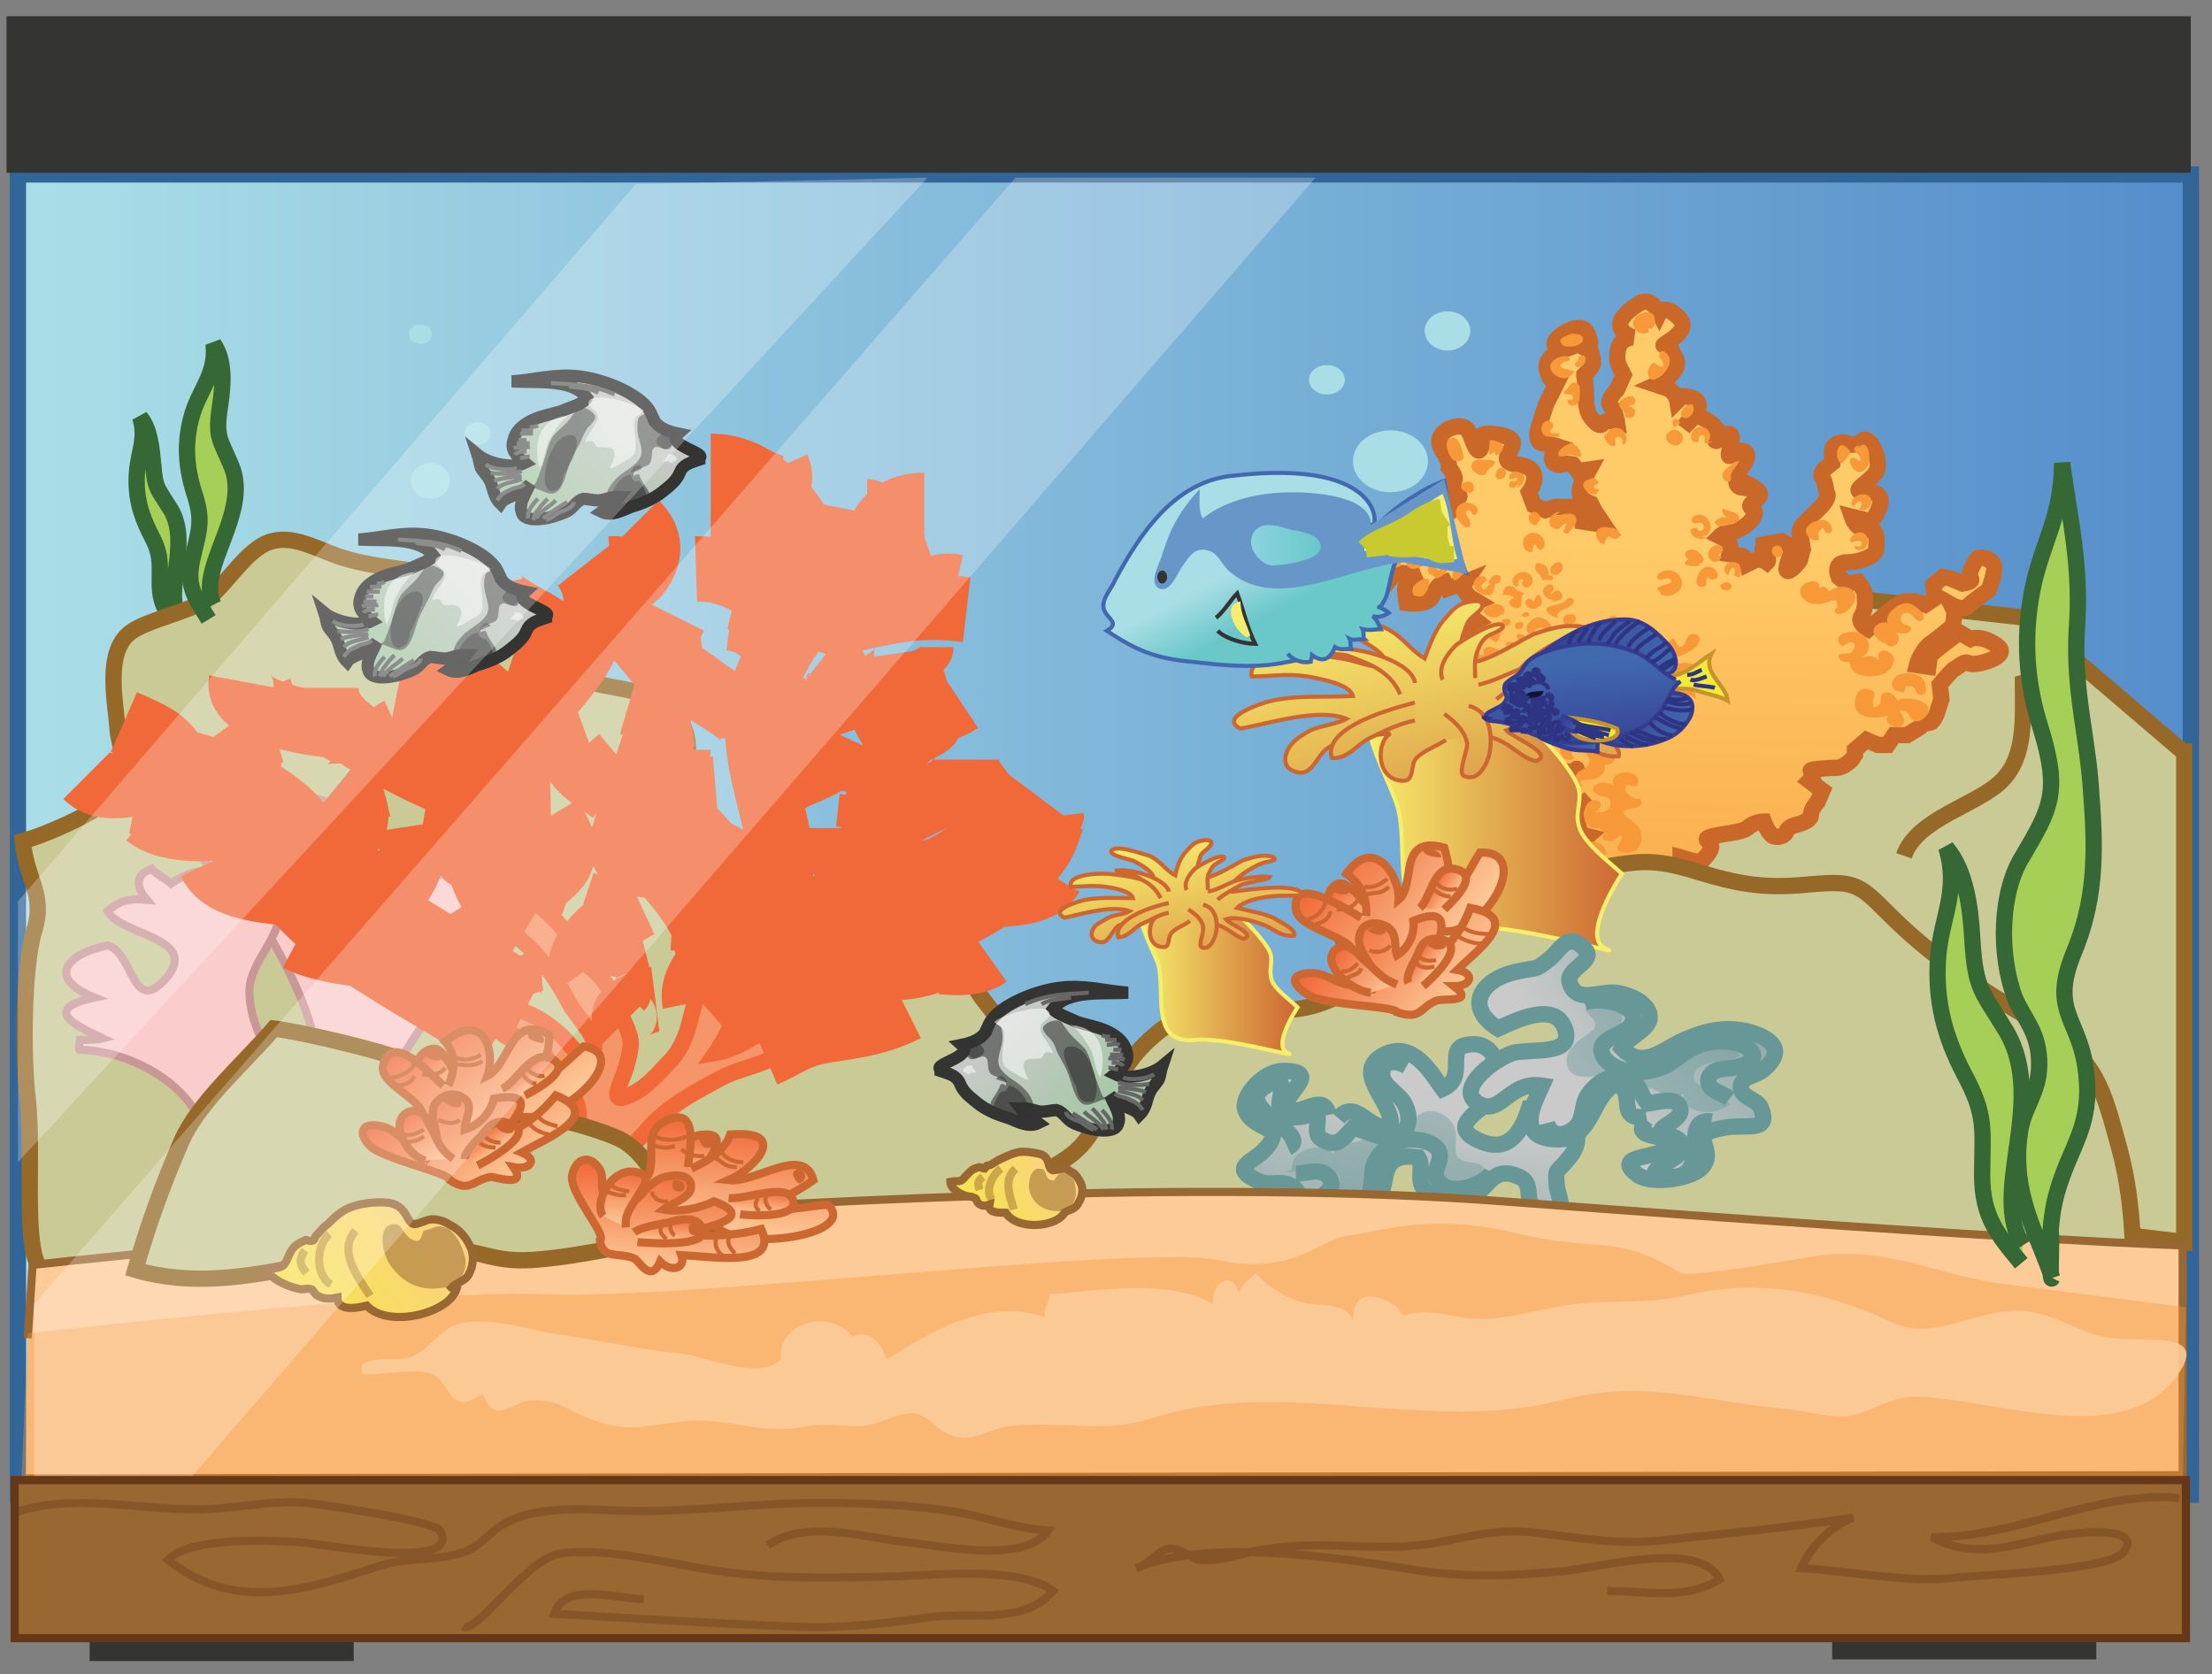 <svg xmlns="http://www.w3.org/2000/svg" version="1.0" viewBox="0 0 135.7 102.7"><rect x="0" y="0" width="135.7" height="102.7" fill="#808080" stroke="none"/><switch><g><path fill="#343433" d="M5.5 99h16.2v2.9H5.5zm106.9-.1h16.2v2.9h-16.2z"/><linearGradient id="a" x1="1.096" x2="134.397" y1="51.175" y2="51.175" gradientUnits="userSpaceOnUse"><stop offset="0" stop-color="#aadee7"/><stop offset="1" stop-color="#558ecb"/></linearGradient><path fill="url(#a)" stroke="#336698" d="M1.1 10.7h133.3v81H1.1z"/><path fill="#A6CF58" stroke="#356835" d="M11 37.9c-1-1.6.7-4.5-.5-6.6-.8-1.3-1-1.3-1.1-2.8-.1-1-.2-2.2-.8-2.9.4 1.3-.1 2.1-.2 3.4-.1 1.4.2 2.5.8 3.7.7 1.3.6 1.7.6 3.1 0 1.3.5 1.9 1.2 2.8"/><path fill="#CACA97" stroke="#966929" d="M133.9 46.1l-9.6-8.2-11.6-1.3-6.8.9-3.8 4.6-2.8 2.8-9.1 4.3-1.5 5.2-6.3 3.3 2.3 5.6s22.8 3.3 31.1 1.5c8.3-1.7 3.2 9.6 3.2 9.6l15 1.8V46.1z"/><linearGradient id="b" x1="103.145" x2="103.714" y1="71.85" y2="33.428" gradientUnits="userSpaceOnUse"><stop offset="0" stop-color="#f79839"/><stop offset="1" stop-color="#ffca68"/></linearGradient><path fill="url(#b)" stroke="#C96829" d="M108.2 33.4s-.2.6.1.7c.3.2.1.4.1.4s-.4-.3-.8-.1l-.4.2s-.1-.4-.3-.5c-.2 0-.8-.1-.8-.1s.2-.7-.2-.9l-.4-.2s.3-.3.8-.3 1.8-1 1.2-1.4c-.6-.4 1.2-.6.1-1.3-1.1-.7-.8 0-.8 0s-.7-.1.1-1.3c.8-1.1-.3-1.1-.7-.7-.4.4.2-1 0-1.2-.1-.2-.4 0-.8.3s-.1-.7-.1-.7-.8-.9-1.3-.7c-.5.2-.7.6-.7.6s1-.9.9-1.4c-.1-.5-1-.5-1-.5l-.3.3s-.1-.6-.7-.8l-.6-.2s2-.9 1-1.9c0 0 0-.5-.5-.5-.4 0 1.8-.8.9-1.7-.9-.9-1.2-.3-1.2-.3s-.5-1-1.2-.6-1.3 1-1.2 1.4c.1.5.8.7.8.7s-.7 0-.9.6c-.2.7 0 1.1 0 1.1l.3.6-.4.9s-.7.7-.4 1c.3.3.4 1 .4 1s-.7-.2-.9.1c-.2.3-.7-.4-.7-.4s-.3-.3-.3-1.1-.1-1.4-.1-1.4V23s.4-.4.5-.6c.1-.2-.1-.8-.1-.8l-.3-.2s.4-.2.2-.6c-.1-.3-.2-1.1-1.5-.4-1.3.8-.2 1.1-.2 1.1s-1.1.4-.9 1.2c.2.8.6.8.6.8l-.6 1.2c-.1.2-.4 1.2-.5 1.5-.1.3-.2.9.2 1 .4 0 1 .2 1 .2s-.4.4-.4.7c0 .3.3.5.6.4.3-.1.7 0 .7 0l.3.4.7-.1-.5.9s-.2.6 0 .8c.1.2.6.4.6.4l.2.4.6.9-1.3-.2s0-1-.4-.9h-1.3l-.6.2-.7-.3-.3-.8s1.1-1.5-.7-1.7c-1.8-.2.9-1.4-1-1.8-1.9-.4-1.2.6-1.2.6s-.1.7-.4.1c-.3-.6-.3-1-.7-1.2-.5-.2-1.9.3-1.4 1.3.6.9.5 1.2.5 1.2s.5.6.3.8c-.1.2.1.8.3.9.2.1-.5.4-.5.9 0 .4-.9-.2-1.3.6l-.4.8s-.8-.6-.9-.1c-.1.6.2.7.2.7l-.8.4s-.9-.3-.9-.1c0 .3.3.5.3.5s-.2.5-.5.9c-.2.4-.4 1.2-.1 1.2.2 0 .6-.6.8-.8.2-.2.6-.3.9-.2.3.1.8 0 .8 0s-.9.6-.9.9c0 .3.1.9.1.9s1.4.2 1.6-.5c.3-.7.7-.8.7-.8l.2.4.6-.2.5-.2s-.2.3 0 .6l.2.3.5.3s-.5.2-.5.5v.3l.5.4s-.6.3-.7.6c-.1.4-.5.9-.3 1 .2.1-.3.4-.2.7.1.3.5.4.5.4s1 .5 1.4.2c.4-.3.9-.8.9-.8s-.6.9-.5 1.3c.1.4 1.5.3 1.7-.7.2-1 .5-.6.5-.6l.6.4.5-.4s-1.1 1.2-1.1 1.7c.1.5.5.6.5.6s-.7 0-.8.5c0 .4.3.7.3.7s-.9.2-.9.5c-.1.3-.5.8-.2 1.3.3.4 1 1 1.3.8.2-.2.7-.8.7-.8s-.3 1 .3 1.4c.6.4 1.3.6 1.6.3.2-.3-1.2 1.4-1.1 1.8.1.4.1.6.4.6.3.1.8-.1.8-.1l.7-.5s-.9 1-.8 1.3l.3.9.4.1-.8.7s-.8.6-1.1.7c-.3.1-.2.5-.2.9s.5.8.5.8-.8-.1-.8.5-.3 2 .1 1.9c.4-.1 1.3-.5 1.3-.5l.3-.8s0 .9.5.7c.5-.1 1.4-1.1 1.4-1.1v-.5s.5 1.1 1 .9c.6-.2 1.6-1.1 1.6-1.1l-.2-1s.5.6 1.1.6c.6 0 1-.9 1-.9v-.5l.7.2.5.1s1.1-.9.5-1.3c-.6-.4 1.9-.4 2.4-.8.4-.4 1-.4 1-.4s.3.8.6.9c.3.1.7 0 .8-.3.1-.3.6-.4.6-.4s.9-.2.9-.6c0-.4.4-.8.4-.8l.3-.7-.4-.3-.4-.3.2-.2-.1-.4c-.2-.1 1.1-.2 1.6-.2.4 0 .9-.5.9-.5l.2-.3V46l.7-.6.7.3h.6l.4-.6h.8l.8-.5c.2-.3.5-.2.7-.3.3-.3.4-.8.4-.8l.2-.6-.1-.9s.5-.6.8-.9c.4-.2.7-.6 1-.4.3.2 2.7-.4 1.7-1.1-1-.7-1.6-.4-1.6-.4l-.7-.4-1.2.9-.6.5-.1.7-.7-.1s.2-.8.8-1.3c.6-.4 1-.8 1.3-1 .2-.2.2-1 .2-1l-.2-.4s.7.4 1 .1c.3-.3 1.3-1 1.3-1s.5-1.3.3-1.6c-.2-.3-.9-.6-1.1-.2-.2.3-.5.9-.3 1.1.2.2-.5.3-.5.3l-.7-.3-.5-.1-.6.5.1.8-.6.4-.6-.2h-.7l-.7.4-.8.7-.7.6s-.7-.4-.4-.8c.3-.5.2-1 .2-1.3 0-.3-.4-.8-.4-.8l-.7.1-.5-.4s-.4-.9.5-.9c.8 0 1.8-.4 1.8-.8 0-.3.2-1.3-.5-1.2-.7.1-1-.8-1-.8l1.2.3s1.4-1.8-.2-1.8c-1.6 0 .6-.7.6-1.6 0-1-.6-1.8-.9-1.6-.2.2-.7.4-1 .2-.3-.2-.9.1-.9.4v.8l-.5.4s-.3.3-.1.5c.2.3.2.8.3 1 .1.2-.2.6-.4.8l-.7.7s-.7.6-.6.9c.1.3.2 1 .2 1s-.1.3-.2.7c-.2.3-.8.9-.8.5 0-.3.4-1.3.4-1.3l-.7-.4-1.1.2z"/><g fill="#F79839"><path d="M95.3 39.3c.2.3-.4.4-.6.7-.4.1-.9-.6-.8-.9.1-.2.4-.4.6-.2.2.1.1.5.1.7.3 0 .1-.3.3-.4.3-.1.4.2.4.4m-4.1-3.1c-.4 0-.8-.3-.8-.7 0-.4.7-.7.8-.2-.1.1-.4.3-.3.4.1.4.3 0 .4-.1.2-.1.4-.2.4.1-.1.4-.2.6-.5.5m-4.4-.6c.2-.2.4-.4.8-.4.2.3-.1 1.1-.5 1.1-.7 0-.5-.8 0-.9"/><path d="M94.9 38.8c0-.1-.2-.3-.4-.3-.3 0-.3.3-.5.3-.5.2-.4-.5-.1-.7.8-.8 1.9.8 1 .8-.1-.1-.1-.2-.1-.3m-2.2 1.9c0-.3.5-.4.7-.1.1.2-.2.6-.3.8-.7.5-.7-.7-.1-.9m1.3-3.1c.8.2.2-1.4-.1-.3-.1-.1-.2-.1-.3-.2-.7.4.5 1 .6.4m1.7.8c.4-.6.9.2.3.4-.6.3-.7-.7-.1-.6m-2.9-2c.3-.2-.5-.3-.2.2-.1 0-.1.1-.2.1-.6-.4.2-1.2.8-.8.3.2.3.6 0 .8-.3.2-.5-.2-.4-.3m-2-.1c.2-.5.9-.4.6.1-.1.1-.4.2-.5.2-.2-.1-.2-.3-.1-.3m4.1 1c-.3.5-1-.1-.8-.5.1-.2.5-.4.6-.1.1.2-.2.3-.2.5.2-.1.4-.5.7-.1.2.4-.3.5-.6.5m-2 2.5c.1-.2-.3-.2-.1-.5.7-.1.9 1 0 1-.2 0-.7 0-.7-.4.1-.3.6 0 .8-.1m1.3-3.7c.1-.2.4-.1.7-.1.1-.1.1-.2 0-.3H95c0-.2 0-.4-.2-.6-.2-.1-.6-.3-.6 0-.2.4.7.7.3 1m-3.3 4c.3-.1 1 .2.7.7-.2.2-.8.4-1.1.4-.4-.1-.9-.5-.7-.8.3-.5.6-.1.7.2h.2c0-.3 0-.5.4-.5m-1.6-4.5c-.2.1-.3.4-.6.4-.4-.6.5-1 .6-.4m5.4 6.9c-.5.3-.6-.7-.2-1 .2-.2.5-.2.8 0 .3.2.2.3-.1.3-.2 0-.7 0-.4.3.1.1.8.1.4.5-.4.5-1.3-.1-1-.6m.6-9.9c.4-.1 1.5-.5 1.4.3 0 .1-.3.5-.4.6-.1.1-.1.2-.3.1-.2-.1 0-.2 0-.3 0-.2.3-.4-.1-.2-.2.1-.2.4-.6.2-.5-.2-.2-1 .4-1m-7.1 3.3c.5.3-.2.7-.5.8-.1-.2-.6-.3-.5-.6.1-.4.5 0 .7.1.1-.1-.1-.4.1-.5.3-.1.4.3.3.4m3.2 4.4c.2-.3.3-.9-.3-.9-.4 0-.9.4-1 .7-.1.1-.1.4.1.4.2.1.3-.3.4-.3.4-.2.6.4.8.1"/><path d="M95.7 34.5c.4.2 0 1-.5.7-.3-.3.2-.8.5-.7m-2.6-4.6c.3-.1.6-.6.3-.8-.3-.3-.9-.2-.8.3.2 0 .3-.1.5-.1 0 .2-.2.3-.4.2-.1.1-.2.4 0 .4.2.1.4-.1.5-.3m-6.1 5.2c-.8.4-1.2-.5-.5-.9.7-.5 1.2.8.5.9m12.9 8.4c.4-.4-.8-1-.8-.1.1 0 .3.1.3.3 0 .3-.1.1-.3.2-.4.2-.5.4.1.5.9.1 1.2-.8.7-1.3m-6.9-4.6c.4-.2.5.3.1.4-.4 0-.3-.4-.1-.4m-1.2-10.3c.3-.2.4-.5.2-.7-.1-.1-.5-.2-.7-.2 0 .2-.1.8 0 .9.1-.1.2-.1.3-.2 0 .2.1.3.2.2m1.6 8.5c-.1-.1-.3-.1-.4-.2-.1 0-.2-.2-.3-.2-.4-.2-.6.2-.6.5.2 0 .6 0 .7.2-.6.1-.2.7.2.6.4 0 .1-.7.4-.9m-5.4-3.8c-.3-.4.1-.9.6-.8.2.1.4.3.3.5-.1.2-.3.1-.3-.1h-.2c-.1.2.2.4 0 .5-.1.2-.4.1-.4-.1m6.3-.6c.3-.3-.2-.8-.5-.5-.3.3 0 .8.4.7 0-.2.1-.2.1-.2m10.4-4.9c.3-.4 0-1-.6-.9-.5.1-.7 1.1 0 .9 0-.1 0-.4.2-.4.3 0 .1.4.2.5.1 0 .3 0 .4-.1m1.8 8.1c.1-1.3-1.6-.6-.8.1.1-.1.1-.3.2-.4.3-.2.2.1.2.2.1.1-.2.2.2.3.1.1.2-.1.2-.2m-3.7-8c.5-.5-.4-1.2-.8-.6-.4.4.5 1 .8.6m-8.5 6.4s0 .1.1 0c.3-.7-.7-1.3-1.2-.6-.1.2-.1.7.2.8.5.3.2-.3.5-.4.1.2.3.6.5.1M92 37.7c.4.1.4-.5 0-.6-.3-.1-.7 0-.9.2-.4.5 1.1 1 1.1 0m3.4.6c-.3 0-.9-.4-.7-.6.2-.2.9-.2 1.1-.4.1-.1.2-.3.4-.2.3.1.1.4-.1.5-.2.2-1 .3-.7.7m-3.5-9.2c.5.1.3.8-.2.7-.3-.1-.1-.7.2-.7m1.6 9.1c.3 0 0-.4-.2-.2-.3.1 0 .4.2.2m-4-5.6c-.3-.3-.6-.8-.2-1.2.4-.4 1.4 0 1.1.5-.3.3-.3-.2-.5-.2-.4 0 0 .5 0 .5.3.6-.1.7-.4.4"/><path d="M100.7 42.8c.2-.4.8-.8.5-1.2-.2-.2-.5-.4-.5-.2-.1.2.2.6-.3.4-.2-.1-.1-.4-.5-.2-.1.1-.5.4-.5.6 0 .2.5.2.7.3.2.1.4.3.5.5.1-.1.1-.2.1-.3m5-9c-.2-.5-.8-.2-.9.2-.1.6.7.8.8.2-.5.1.2-.3.1-.4m-5.4 7.4c-.4-.4-.5.4-.9.2-.3-.2-.2-.7.1-.9.3-.2.9-.2 1.1.1.1.2-.1.8-.4.6M92.4 38c.3-.2.4.4 0 .4-.3 0-.4-.5 0-.4m6.7-5.6c-.4 0-.8-.2-1.1.1-.2.3 0 .8.4.9.1-.2.1-.4.3-.5.7.5.9-.3.3-.5M96.4 23c-.4.5-1.3 0-1.3-.5 0-.6 1.3-.9 1.2-.4-.2.1-.9.2-.4.5.2.1 1 .1.5.4m.3-.8h.1c0-.1 0-.4.3-.4.2 0 .2.3.1.5-.2.4-.8.2-.5-.1m-5.5 6.7c.1-.1.6-.4.5-.6-.1-.1-.9-.1-1.1-.1-1 .5.6 1.4.6.7m7.4 11.5c.6.4 1-.6.6-.9-.2-.2-.6-.1-.5.1 0 .1.5.6-.1.4-.3.2-.1.5.2.5m2.4-.6c.3-.1.4.6 0 .5-.5.1-.4-.5 0-.5m-2-.8c.6.2 1.1-1 .3-1.2 0 .3-.1.8-.3.3-.1-.1.1-.3-.1-.4-.2-.1-.4.1-.5.2-.2.2-.1.8 0 1 .2.4.5.2.8.1m-3.6 1.5c.9.3 1-.9.1-.8 0 0 0 .1-.1.1.1.1.3.1.3.3-.3 0-.9 0-.7.4.2.1.4 0 .6 0m1.7-1.5c.1 0 .2 0 .3.1.2.3 0 1-.6.8-.1-.2 0-.3.2-.3-1 .1-.3-.7.2-.5m.9 2.3c.6.2.1 1-.5.6-.5-.4.2-1 .5-.5m6.5-6.1c.6-.1-.4-1.4-1-.3-.1.2-.3.8.2.8s.1-.4.4-.6c.1.2.4.2.5 0m-6.7-8.5c-.2-.4.3-.8.8-.6.4.2.5.8.2 1-.1-.1 0-.5-.3-.5-.4 0-.1.5-.2.5-.2.3-.9-.4-.6-.7m5.7 8c.6-.1.2-.6-.1-.8-.6-.3-1 .3-.5.5-.7.4.3.5.7.4m-.2 4.4c.4.4-.3.8-.7 1-.3.1-.5.3-.8.1-.2-.2-.3-.6-.2-.8.5-.8.4 1 1 0 .1-.2.1-.5.5-.5.3 0 .4.2.4.5m1.4-3.6c.4-.3.8.3.3.4-.4.1-.7-.4-.2-.4m.4-6.4c-.1-.5.3-.7.5-1.1-.2-.1-.9.5-1 .7-.2.4.4.8.5.4m-10.6-1.5c-.1-.3.6-.7.8-.7.4.1.6.5.6.8-.2.1-.4-.1-.7-.1-.2 0-.7.2-.7 0m7.3-1.8c.3-.1.1-.4-.1-.4-.3 0-.2.4-.1.5.1 0 .2-.1.2-.2m-4.2 18.1c-.6-.1-.6-1.1.1-.8.1-.2-.1-.3-.1-.4.1-.2.3-.2.3-.4-.2-.1-.4.2-.7.1-.3-.1-.4-.4-.8-.3-.1.2.1.3.2.5s0 .5-.1.6c-.3.5-.8.2-1.1.5-.1.2-.1.5.1.6.2.2.3.1.6-.1.5-.1 1-.1 1.5-.3m10.2-10.6c.5-.2.6.6.2.7-.5 0-.5-.6-.2-.7m-13.6-6.7c-.4 0-.6 0-.7-.3-.1-.2 0-.7.4-.7.1 0 .3.2.3.3 0 .2-.3.3-.2.4.1.2.8-.1.5.3h-.3m6.1-3.5c.6-.1 1.2-.9 1-1.4-.1-.2-.5-.6-.6-.2-.1.3.4.5.2.8-.4 0-.5-.5-.8 0-.2.3-.1.8.2.8m-4.5 1.2c0-.4.2-1.2-.5-1-.2.4-.9.7 0 .7.2.2.1.4-.2.3-.2.4.6.6.7 0m6.2.9c.1-.3.3-.6.7-.6.4.4-.4 1.3-.7.6m-3.4.2c.1-.5-.9-.7 0-1.2.2-.1.5-.2.6.1.1.4-.3.3-.4.4.2.1.5.2.4.4 0 .3-.3.4-.6.3M98 30.2c-.2.5-1.5-.5-.5-.8.2-.1.4-.1.5.1.2.3-.1.1-.2.3-.1.3 0 0 .1.2.1 0 .3 0 .1.2m-8 0c-1.1-.4.6-1.2.4-.1-.1.1-.3.2-.4.1m-.3-2.5c0-.2-.2-.7-.4-.8-.6-.2-.6.4-.5.7.1.2.2.7.6.7.6 0 .3-.5.3-.7m-4.5 7.2c.1-.1.5-.5.7-.3.3.3-.5.4-.7.3m28.8-7.3c.6-.8.9.8.5 1.2-.3.4-.7.3-.9-.1-.1-.1-.2-.4 0-.5.2-.1.3.1.5.2.2-.5-.9-.7 0-1m-18.2-6.5c.2-.2.4-.4.8-.3.4 0 .6.4.2.6-.2.2-.8.2-1 .1-.3-.2-.2-.5.2-.6m5.4-.9c.2-.9-1.5-.6-1.3.3.1.3.5.6.9.4.1 0 0-.2 0-.2.1-.1.2 0 .3-.1.1-.1.2-.3.1-.5m-7.3 25.2c.1.2-.2.7-.5.8-.3.1-.6-.2-.7-.5-.1-.3 0-.8.3-.9.3-.2.7 0 .5.3-.2 0-.4.2-.2.3.1 0 .3-.1.4-.2.2.1.3.2.2.2m11.9-12.6c.7-.1.8-.6.2-.8-.1 0-.6-.2-.6-.2-.2.2.2.5.3.6-.3-.2-1 .1-.7.4.2.2.8 0 1-.1"/><path d="M95.8 42.8c-.4-.2.3-1.1.9-.5.4.3.6.9.1 1.2-.1-.2.1-.9-.3-.7-.4.2.1.7-.3.8-.3 0-.6-.5-.6-.7 0-.3.3-.5.5-.6m8.3-9.4c.9 0 .6-1.5-.3-1.3-.2 0-.4.3-.3.4.1.2.4 0 .6.1.4.3-.2.7-.3.3-.4-.1-.5.3-.2.5.2.2.6.2.8.1m9.3.7c.8.2.8-1.3-.1-1-.1 0-.4.3-.4.4 0 .3.2.1.4.1.1 0 .4-.1.3.2 0 .2-.3.1-.4.1-.1.2.2.3.4.2m-1.2-6.4c.2 0 .6.4.5.5 0 0-.4.6-.5.6-.3.1-.5-1 0-1.1m1 3.9c.4.4 1.2-.4.6-.8-.5-.3-1.3.3-.9.7.1-.3.6-.5.5-.1 0 .1-.1.2-.2.2m-2.4 1.9c-.4.2-.9-.3-.8-.6.1-.4.6-.6 1.1-.6.5.1.7.9.2.8-.2 0-.2-.5-.4-.2-.3.2-.1.4-.1.6M94 42.9c.2 0 .5-.2.7-.1.2.1.5.4.5.6.1.2.1.7-.3.5-.1-.1.1-.3-.1-.3s-.2.2-.2.3c0 .2.3.6-.2.6-.2 0-.5-.3-.5-.5s.6-.3.2-.6c.1-.2-.6-.3-.1-.5m7.8-6.6c.2.5 1.1.2 1.3-.2.3-.5-.2-1.2-.9-1.1-.2 0-.7.3-.5.5.2.2.5-.1.7 0 .7.4-1.4.4-.5.8"/></g><path fill="none" stroke="#966929" d="M91.2 50.8c.7.9 2 1.1 3.3.9m31.8-10.5c-.7.3-1.4.5-2.2.7 0 2.1.2 4.5-1.3 6s-5.2 2.3-6 4.6m-33 6.1c2.1.1 3.7 1 5.3 2.2"/><path fill="#F79839" d="M97.6 44.7c-.4 0-.7.3-.7.6-1.8-.6-1.3 1.9-.3 1.2-.4-.3-.1-.7.4-.5.3.1.6.6.5.8-.1.4-.6.4-.8.7-.2.3 0 .9.4.7-.6-.4.5-.4.7-.4.4-.1.8-.5.6-.9.4.1.7-.2.7-.5 0-.4-.2-.3-.5-.5-.2-.1-.6-.2-.4-.5.1-.3.6-.3.8-.2.2-.6-.8-.7-1.3-.5m3.5-1.5c-.5-.4.2-.8.4-1.1.2-.4 0-1-.5-1.2.7-.5 1-.3 1.3.3.2-.7 1.8-.7 1.6-.1-.1.3-.7 0-1 .2-.2.2-.1.7.1.9.6-.4 1 .3.9.7-.2-.4-.9-.3-1 .1-.1.4.6.8.9.4.2 1.1-.7 1-1.6.8.4.5.2 1.1-.6 1.4-.2.1-.8.1-.9-.1-.3-.4.3-.3.5-.5s.4-.5.1-.8c-.3-.2-.5.1-.8.1-.9-.1-.2-.8.2-1m11.4-7c.5-.5 1.8-.4 1.6.5-.1.3-.4.7-.7.8-.2.1-.4.1-.5 0-.2-.2.2-.3.1-.5 0-.5-.3-.2-.8-.1-.4.1-.9.1-1.2-.2-1-1 1.1-1.6.9-.7.2-.2.5-.1.6.2M98.1 50.8c-.7.2-1.1-.7-.9-1.1.1-.3.3-.7.7-.6.5.1.3.5 0 .7.3.1.8 0 .9-.4.1-.5-.4-.5-.7-.6-1-.5.2-1.1.9-.6-.4-1 1.6-1.1 1.5-.2-.1.6-.8-.2-.8.4 0 .3.6.7.9.6.5.7-.9.5-1 .8-.1.2.5.5.7.7.2.2.4.5.4.8.1.5-.4 1.2-1.1 1-.9-.2.2-.8-.2-1.1-.2.2-.3.4-.7.4-.4 0-.6-.3-.2-.5M97 52.2c0-.8 1.4-.7 1.5 0 0 .3-.1.7-.5.7s-.3-.7-.7-.4c-.1-.1-.2-.1-.3-.3m18.3-12.9c-.2-.2-.5-.5-.3-.8.1-.2.5-.4.8-.3-.2-.5.6-1.2 1.2-1.2.4 0 1.5.9.8 1.1-.2.1-.5-.5-.8-.5-.4 0-.5.3-.3.6.1.2.7.1.5.5-.1.2-.6.2-.9.1.5.4-.1 1.2-.6.7m-1.5.8c.7-.3.5-1.1 0-1.4-.4-.3-1.7-.1-1.4.5.2.5.5 0 .7 0 .4 0 .3.4.1.6-.2.2-.7 0-.8.2-.1.3.4.5.7.4-.1 1 1.6 1.1 2.3.6.3-.3.6-.8.2-1.1-.4-.4-1-.1-.7.4-.3-.2-.5-.3-.9-.2m2 2.1c-.6-.2-.3-.9.1-1 .5-.2 1.2-.1 1.5.3.2.3.3 1.1-.3.9-.2-.1-.2-.5-.5-.5-.4-.1-.3.2-.4.4m-.6.6c.5-.5 2.3-.2 2.1.6-.1.3-.6.7-.9.5-.4-.2-.2-.7-.9-.6 1.1 1.3-1.1 1.2-.7.3-.6.2-1.5.2-1.9-.3-.3-.5 0-1.6.8-1.3.6.2.1.5.2.8 0 .3.1.4.4.1.2-.2-.1-.5.3-.7.4-.1.7.2.8.5"/><path fill="#CACA97" stroke="#966929" d="M3.9 78.2c-3 1.3-1.7-6.2-2.2-10.8-.3-2.4-.3-8 .4-10.3.7-2.3-.5-3.1-.7-5.5 1.5-.4 5.1-2 5.9-3.1.8-1.1 0-2.5-.1-3.9-.1-1.5-.8-4.6.8-5.8.9-.7 3.3-1.2 4.5-1.9 1.3-.8 2.6-3.3 4.2-3.7 1.5-.4 3.1.7 4.6 1.1 3.2.9 7.5.7 10.4 2.1 2.6 1.3 1.4 3.3 3 4.7 1.5 1.3 4.2.8 6 2.1 2.3 1.6 1.2 3.5 1.5 5.6.3 2.1 1.1 2.7 3.3 4 2.3 1.4 4.3 2.8 7.2 3.3 2.2.4 4.5.1 6 1.7.7.7.7 1.7 1 2.5.4.9.9 1.3 1.5 2.2 1.2 1.6 1.1 2.8 1.2 4.9 2.4.2 3.3.9 5.3 1.8l3.6 2.8v2.2"/><path fill="#CACA97" stroke="#966929" d="M59.4 75.6c.9-.6 1.3-1.4 2.1-2.1 1.1-1 1.2-.9 2.5-1.6 2.3-1.2 2.8-1.9 3.8-4.1.9-1.8 1.5-3.1 3.4-4.6 2.7-2 3.5-1.3 6.9-1.2 6.9 0 6.4-5.6 10.9-7.3 2.2-.8 5.9-.8 8.3-1.3 3.2-.6 4-.8 6.9.1 2.3.7 3.9 1 6.3.8 3.3-.3 3.4-.2 5.4 1.8 2.4 2.4 5.5 4.6 8.7 6.4 4.1 2.4 4.4 4.3 5.4 7.9.8 2.9.9 5.8.9 8.9"/><linearGradient id="c" x1="59.671" x2="75.357" y1="49.538" y2="49.538" gradientTransform="matrix(-1 0 0 1 159.238 0)" gradientUnits="userSpaceOnUse"><stop offset="0" stop-color="#cc6732"/><stop offset="1" stop-color="#f7ee6c"/></linearGradient><path fill="url(#c)" stroke="#F7EE6C" stroke-width=".25" d="M89.4 56.9c-4.7.5-2.7-5.2-3.8-7.8-.7-1.9-2.1-4.2-1.6-6.1.7-2.6 4.8-2.8 7.4-.6 2 1.6 4.1 3.5 5.2 5.4.7 1.2-.1 1.9.3 3 .3.9 1.7 2 2.6 2.8 0 0-2.6 3.9-1 4.6 1.6.6-5.9-1.7-9.1-1.3z"/><linearGradient id="d" x1="68.138" x2="72.781" y1="58.786" y2="36.022" gradientTransform="matrix(-1 0 0 1 159.238 0)" gradientUnits="userSpaceOnUse"><stop offset="0" stop-color="#cc6732"/><stop offset="1" stop-color="#f7ee6c"/></linearGradient><path fill="url(#d)" stroke="#CC6732" stroke-width=".25" d="M90.6 45.2c1.7-.2 2.4 1.2 3.6 1.5 1.3-.4-1.5-1.5-1.8-1.9 1-.4 2.8.2 3.7.5 1.1.3 1.9 1.2 3.2 1.1.2-.7-1.2-1.4-2.1-1.8-1.1-.5-2.3-.6-3.6-1 .7-.6 1.9-1 3.2-1.1 1.1-.1 2.5 0 3.4-.2-.8-1.3-5.6-.5-7.1-.3-.8-.8 2.1-2.6 3.3-3 .2-.1 1-.2 1-.3.1-.3-.8-.3-1.1-.3-.7 0-1.6.3-2.2.5-.7.3-3.4 2.1-4.3 1.7-.5-.2-.1-1.5 0-1.8.1-.2.1-.4.3-.7.1-.2.7-.6.8-.8.2-.5-.4-.5-1.1-.3-.6.2-.9.7-1.2 1-.6.7-.9 1.6-1.2 2.4-1-.6-1.4-1.5-2.7-2-.6-.2-2.8-.9-3.6-.6-1.1.4 1.4.9 1.9 1.2.9.5 2.1 1.1 2.1 1.9-.8.1-1.5-.2-2.3-.4-.9-.2-1.9-.3-2.9-.3-1.5 0-3.4.3-3.1 1.3 1.2 0 2.1-.2 3.4 0 1.1.2 2.6.5 2.8 1.2-1.8.1-3.7-.1-5.4.4-.9.3-2.7 1-1.5 1.6 1.7-.3 4.8-1.3 6.5-.6-.5.3-1.5.4-2.2.7-.5.3-.9.5-1.2.9-.4.5-.7 1.5.5 1.7.9.1 1.1-1.2 1.9-1.6 1-.5 2.4-.7 3.7-.8-.9.5-.9 2.9.8 2.9.7 0 .4-1 .8-1.4.5-.5 1.2-.7 1.8-1.1"/><linearGradient id="e" x1="65.724" x2="69.606" y1="55.549" y2="36.518" gradientTransform="matrix(-1 0 0 1 159.238 0)" gradientUnits="userSpaceOnUse"><stop offset="0" stop-color="#cc6732"/><stop offset="1" stop-color="#f7ee6c"/></linearGradient><path fill="url(#e)" stroke="#CC6732" stroke-width=".25" d="M88.5 41.7c-.3-.7.2-1.5.8-2.1.2-.2 2.6-1.7 2.9-1.2.1.2-.7.5-.9.6-.3.2-.5.5-.6.8-.3.6-.2 1.2-.2 1.8"/><linearGradient id="f" x1="62.84" x2="66.312" y1="53.739" y2="36.716" gradientTransform="matrix(-1 0 0 1 159.238 0)" gradientUnits="userSpaceOnUse"><stop offset="0" stop-color="#cc6732"/><stop offset="1" stop-color="#f7ee6c"/></linearGradient><path fill="url(#f)" stroke="#CC6732" stroke-width=".25" d="M90.7 42c1-.2 2-.8 3-1.1.7-.2 2.5-.5 3.3-.3-.2.3-2.3.5-2.9.8-.9.4-1.7 1-2.3 1.5"/><linearGradient id="g" x1="71.446" x2="75.949" y1="58.506" y2="36.428" gradientTransform="matrix(-1 0 0 1 159.238 0)" gradientUnits="userSpaceOnUse"><stop offset="0" stop-color="#cc6732"/><stop offset="1" stop-color="#f7ee6c"/></linearGradient><path fill="url(#g)" stroke="#CC6732" stroke-width=".25" d="M86.8 41.9c-.1-1.2-3.2-2.3-5.3-2.1 0 .4.6.3 1.1.4.6.2 1 .4 1.5.6 1 .5 1.5 1.1 1.8 1.8"/><linearGradient id="h" x1="66.705" x2="70.75" y1="56.31" y2="36.481" gradientTransform="matrix(-1 0 0 1 159.238 0)" gradientUnits="userSpaceOnUse"><stop offset="0" stop-color="#cc6732"/><stop offset="1" stop-color="#f7ee6c"/></linearGradient><path fill="url(#h)" stroke="#CC6732" stroke-width=".25" d="M90.1 43.3c1.5.4 1.4 2.1 1.3 2.8 0 .2-.5 2-1.6 1.5-.4-.2.3-1.7.2-2-.1-.7-.7-1.3-1.4-1.8"/><linearGradient id="i" x1="72.856" x2="76.277" y1="55.052" y2="38.282" gradientTransform="matrix(-1 0 0 1 159.238 0)" gradientUnits="userSpaceOnUse"><stop offset="0" stop-color="#cc6732"/><stop offset="1" stop-color="#f7ee6c"/></linearGradient><path fill="url(#i)" stroke="#CC6732" stroke-width=".25" d="M86.8 43.1c-2.3.6-5.6 1.7-5.1 3.4 1 .1 1.6-.9 2.3-1.2.8-.4 1.8-.9 2.8-1.1"/><linearGradient id="j" x1="-196.584" x2="-191.321" y1="-279.507" y2="-265.187" gradientTransform="rotate(31.962 -661.15 389.26)" gradientUnits="userSpaceOnUse"><stop offset="0" stop-color="#cbcaca"/><stop offset="1" stop-color="#679897"/></linearGradient><path fill="url(#j)" stroke="#679897" d="M82.1 68.6c1.1-1.3 1.9.9 3.2.5.3-1.3-2.2-3.1-.7-4.2 2-1.4 3.3 1.1 3.9 1.9 1.6-.7.1-2.5 1.5-2.7 2.1-.4 2.2 2.4 1.6 3.2-.6.8-3 1.8-.8 2.7 2 .9 2.7-1.1 3-2 2.9-.1 3.6 1.8 2.4 3.1-.7.9-.8.5-.7 1.6 0 .6.9 1.8-.9 1.5-1.4-.2-.3-1.5-1.4-2-1.5-.7-1.8.5-2.6 1-.8.4-2.2.6-3.1-.1-.7-.6-.1-1.5-.5-2.1-2.1-.3-1.9 1-2.2 2-.3 1.1-.9 2-2.5 2.5-1.8.5-2.7.1-2.9-1.2-.1-.5.6-.9 0-1.4-.6-.6-1.4-.1-2.1-.4-2.1-.9-.3-1.2.4-2.1 1.2-1.4-.8-1-1.3-2.3-.3-.8 1.1-2.4 2.3-2.4 2.5 0 0 1.4.3 2.1.4 1.1 2.2-1 2.5.6"/><path fill="none" stroke="#679897" d="M79 70.4c1.7-.8-3.6-2.5-1.3-3.8 1.5-.9.7.8.8 1.2.2 1 1.3.8 2.1.5.6.2-.2 1.2.5 1.6 1 .6 1.4-.2 1.9-.7.8.1 1.7.8 2.6.5 1-.3.9-1.3.6-1.9-.3-.7-1.3-1.1-1.4-1.8-.1-.8.6-1.1 1.5-.6M79.5 72c.7 0 1.5-.4 2 .2.5.6-.1.9-.5 1.3-1.1 1.3.6 1.6 1.9.9 1.3-.7 1.2-1.5 1.3-2.6.1-.9 1.1-1.8 2.3-1.9.7 0 1.6.2 1.8.8.2.6-.5 1.1-.1 1.7.7 1.1 2.9.3 3.3-.5"/><path fill="#679897" d="M79.2 71.8c.1-.5.1-.9.8-1.2.6-.3 1.4-.3 1.8.2.1-.4.4-.5.9-.7.2 0 .5 0 .7-.1.2-.1.4-.3.6-.3.4-.1.8 0 1.2-.1.5-.1.9-.4 1.2-.7.7-.6 1.3-1.1 2.3-.4.8.6.6 1.3.6 2.1 0 1 1.7.5 1.7 1.1 0 .3-.8.6-1.1.7-.6.2-1.1 0-1.4-.3-.5-.6.1-1.4-.5-2-.6-.7-1.9-.4-2.6 0-.5.3-1 .7-1.3 1.1-.4.6-.1 1-.2 1.7-.1.6-.4.8-1.1 1.1-.5.2-1.2.5-1.7.2 0-.8 1.7-1.4.9-2.2-.6-.6-2.4 0-3.3-.1" opacity=".41"/><path fill="#FCCB98" stroke="#986732" stroke-width=".5" d="M1.7 82.1l.3-4.5s57.1-6.4 90.2-3.9c33 2.5 41.7 2.7 41.7 2.7v14.1l-132.3.2"/><path fill="#FACCCB" stroke="#CA9797" stroke-width=".5" d="M24.2 65.6c.8-1.3 2.4-4 4-5.5s4.9-2.8 5.2-4.8c-1 0-1.8 0-2.6.7 0-.4-.5-.9-.4-1.5-.3.2-1.1.4-1.4.8 0 .1-.7-.6-.6-.6.2-.5.1-.8.3-1.3 0 0-2.4.2-2 .5-.1-.1-1.3-1.8-.6-1.6-2-.6-1.3.3-3 1.4 1.2 1.5.3 3.3-1 1.1-.9-1.5 1.1-2.9-.2-4.1-.3.2-.9.4-1.2.5.3-2.1-2.1-3.3-2.5-.8-1.4 0-2.2-.5-3.5-.7 0 .8-.6 1.5-.9 2.1-2.2-1.6-2.1 0-1.1 1.2.4.5 1.5.7 2.1 1.4.5.5 1 1.7 1.4 2.4 1.6 2.8 3.4 6.1 3.3 9.3"/><path fill="#FACCCB" stroke="#CA9797" stroke-width=".5" d="M12.3 68.9c-.8-2.3-4.1-4.4-7.4-4.5-.1.1 0-.6 0-.6.5 0 1 0 1.4-.1-1.7-.8-3.8-1.8-.5-2.5-3-1.2-1.7-2.7.8-3.2 1.6.4 1.5 4.4 3.6 2 2.1-2.5-2.8-2.6-3.6-4.1.7-.6 1.2-.8 2.4-.7-.6-.7-.8-1.5.3-1.9.2.3 1 .7 1.2.9 3-2 3.3.6 5.9.4 2.1 2-1.1 4-1.1 6.2 0 2 1.2 4.2 2.7 5.8"/><g stroke="#F16839"><path fill="#F69668" d="M34.3 71c1.4-1.1 1.6-3.1.5-4.3-.8-.9-1-1.9-2.2-2.6-1-.6-3.1-1.4-3.1-2.3 2.3-.4 4.1.9 5.1 1.9.4.4 1 1.4 1.7.8.7-.6-1.1-2.3-1.4-3-.8-1.5-1.8-3-3.5-4.3-.9-.7-1.2-1.1 0-1.8.6-.4.4-.5 1.2-.1.7.3 1.3 1 1.7 1.4.8.9 1.1 2 2.1 2.8.8.7 1.2 1.5 1.5 2.3.3.8.8 1.5.8 2.3-.1.8-.3 1.5-.6 2.2-.2.6-.7 1.6.9.7.9-.5 1.6-1.4 2.2-2 1.4-1.6 1-3.5 2.2-5.1.4-.5 1.7-1.9 2.8-2.1 2.4-.4 1.1 1.2.7 1.7-1.5 1.7-1.9 3.5-3 5.1 1.2-.2 2.3-1 3.1-1.4.3.3.7.6 1.2.7-.2 1.3-2.3 1.4-3.9 2.2-1.5.8-2.8 1.5-3.9 2.5-1.2 1-2.7 4-5.8 2.6"/><path fill="none" stroke-width="7" d="M46.2 59.9c0-2.2 6.6-3.1 9.5-4.1 2.2-.8 3.9-1.6 5.2-2.8.6-.5 1.1-1.1 1.5-1.6.6-.8.6-1.8 1.2-2.6M31.3 62.4c-2.7-1.8-6-3.5-8.7-5.4-2.4-1.7-6-4.7-3.5-6.9m13.7 6c-.5-.3-.6-.9-.9-1.3-.6-.8-.9-1.6-1.2-2.5-.7-1.7-.2-3.5-.6-5.2-.3-1.4-.2-2.6-1.9-3.8-1-.6-2.1-1.7-3.6-2"/><path fill="none" stroke-width="4" d="M30.1 47.4c-.3-1 1.7-2.5 2.4-3.4 1-1.1 2.1-2.3 2.9-3.5 1.1-1.7 1.8-4 .4-5.8m10.3 23.5c1.7-2.3 2.1-4.5 1.6-7s-1.4-4.9-1.2-7.3c.2-2.3 1.6-4.7 3.4-6.8 1.5-1.7 4.2-2.6 7-3.6"/><path fill="none" stroke-width="7" d="M48.1 39.1c.1-.7.5-1.4.5-2.2 0-1.1-.1-2.3-.6-3.3-.4-.9-2-3.5-4.4-3.5m.5 31.1c-.1-.5.6-1 .7-1.6.1-.5.2-1.1.1-1.6 0-1.2-.7-2.6-1.5-3.7-.9-1.3-2.2-2.6-3.5-3.9-.7-.7-1.6-1.6-2.8-2m-19.4 3.9c-1.2-2.4-5-3.8-9.1-4.6"/><path fill="none" stroke-width="4" d="M50.5 56.9c.7-1 2.2-1.6 2.6-2.7.5-1.3.4-2.8.6-4.1.2-1.5.6-3.2 1.7-4.6.4-.5.7-1 1.4-1.5.6-.4 1.5-.6 2.1-1m-17.3 8.8c-.3-.4.2-.9.2-1.4.1-.6 0-1.2-.2-1.8-.4-1.1-.8-2.2-2.5-3m-9.6 3.7c.1-.7-1.7-1.1-2.6-1.5-1.2-.5-2.3-1.1-3.4-1.7-2.2-1.3-3.5-2.2-3.5-3.9m8 .4c-.5-.6-.3-1.5-.7-2.2-.6-.9-1.3-1.4-2.6-2m23.9-3.2c0-.6.6-1.2 1.2-1.6 1.1-.8 1.8-1.4 2-2.4m-3 8.3c.1-.3 2.1-1 2.8-1.3 1-.3 2-.5 3.1-.7 1.7-.3 2.9-.3 4.6-.1m-13.1 7.9c0-1.5-1.9-2.1-3.4-3.3-.7-.5-1.6-1.1-2-1.6-.6-.8.2-1.8.6-2.6m-20.9 6.7c-2.5-.2-6-1.1-5.7-2.7m-3.7 6.3c-.3-.4-.1-1.1-.4-1.6-.5-1.1-1.5-1.5-3.1-2.2m1.7 3.6c-1.4.2-3 .7-4-.3m9 1.4c.1-.3.8-.9.9-1.4.3-1.1-.6-1.8-1.4-2.9m2 5.7c-2 .5-5.3.8-6.8-.4m10 3.2c.6-.7 2.1-1.4 2.6-2.3.5-1 .2-1.8-.9-2.7m-.4 6.8c-3-.3-6.5-.2-7.4-2.1m9.7 4c.5-1 1.3-1.8 2-2.8.9-1.3.7-2.1.5-3.4m-.4 7.9c-1.8.2-5.1-.3-6.4-1m9.4 2.2c-.9-.5 0-1.5.4-2 .5-.8.8-1.4.3-2.2m4.2-.2c.2-.4.2-.9.6-1.3.4-.4 1-.8 1.2-1.3.4-1-.1-1.7-.7-2.7m-4 .8c-.9-.5-2.4-1.1-3.6-1.3m9.7 10c-.8-1.1 2-3.4 3.5-4.1m-1.7-6.9c-.9-.7-2.1-1.3-2.5-2.3-.2-.5-.6-1.8.5-2.2m5.2 2.5c-.5-1.1.2-2.8-2.2-3.5m3.2 6.4c.7-.4.9-1 2.1-1.1m-1.2 5.7c-.1-.4-2-.9-2.8-1-1.2-.2-2.4-.1-3.3.4m10.5-4.2c.4-.7.8-1.3 2-1.8 1.5-.6 2.4-1.1 2.9-2.2m-5.4-.1c1.4-1 2.7-1.5 4.8-2.2 2-.6 4.4-1.6 4.2-3m-5.1 3.1c1.3-.6 1-2.2.1-2.9M35 41c.1-1.1-.7-2-2.1-2.8-1.2-.7-2.6-1.3-2.8-2.3m6.8 1.1c-.2-.3 2-1.4 2.3-1.9.7-1 .8-2-.2-3"/><path fill="none" stroke-width="4" d="M53.7 51.2c.9-.8 1.6-1.3 2.9-1.9 1.5-.7 2.7-1.5 2.7-2.7M55.1 45c-.6-.4-.8-.9-.9-1.3m-1.1 9.7c-.2-.3-.8-.4-1.2-.7-.7-.5-1.3-1.3-1.3-1.9m2.5 3.6c1.3-1 3.6-1.3 3.3-2.8m1.1 3.6c2.4-.6 6 .2 7-1.5m-3.1-1.6c-.5-.8-1-1.2-2.3-1.9m-5.4-16.1c0-1 .4-3.1 3-3.1m-10.2.2c.7-.9 1.7-1.4 1.2-2.5m8 8.6c.4-.4 1.7-1.6 2.9-1.3m-10.4 3c.7-1.4-2.4-4.2-5.5-4.1M40.9 41c-.7-.3-2.3-.6-2.9-.1m6.1 21.8c1.7-1.5 3.8-2.5 7.1-2.9 1.5-.2 3-.3 4.5-.5 2.1-.3 2.5-1.1 3.9-1.9m-12.7 7.3c1.4-.6 1.9-1.2 3.8-1.5 2-.3 3.3-.5 4.9-1.3m-5.9-2c1.1.2 1.4.6 2.1 1m1.4-1.5c.9-.5 1.1-1.1.7-1.8m-1.6 5.1c.5-.4 1.1-.9 1-1.4m4.5-2.3c1 .1 2.1.1 2.8-.4M32 62.4c-1.4-.7-.4-2.4-.9-3.3m-1.5 2.1c-.9-.4-2.4-.2-3.2.3m12 1.1c-.5-.5 1-1.2 1.8-1.3"/><path fill="none" stroke-width="2" d="M54.5 46.6c.9-.4 3.2-1.1 3.4-1.8m-1.4-1c1.3-.5 0-1.5 1.6-2m4.8 8.2c-.7-.7-2.2-1.8-1.1-2.6m.7 4.4c.7-.6 3.1-1 3-1.8m-5.9 3.5c.6-.6.2-1.3-.6-1.8"/><path fill="none" stroke-width="4" d="M47.9 35.1c.5-.6-1.2-1.6-2.4-1.5"/><path fill="none" stroke-width="2" d="M54.3 31.7c.3-.4-.2-1.3-1.1-1.3"/><path fill="none" stroke-width="4" d="M36.8 38.4c.1-.5 1.4-.9 2.6-1"/><path fill="none" stroke-width="2" d="M41.9 41c-.1-.4.4-.9 1.2-1"/><path fill="none" stroke-width="4" d="M32.8 42.9c.4-.6-.8-1.2-1.7-1.5m-2.7 2.2c1-.3.7-.9 1.1-1.4"/><path fill="none" stroke-width="2" d="M29.2 46.3c-1.1-.3-2.2-.6-2.5-1.3m9.7 2.6c-.4-.6.4-1.3 1-1.8m-2.6.7c-.4-.2-1.2-.2-1.8-.2m9.8 6.7c-.1-.5.4-.7.9-1.1.5-.4.6-.7.6-1.2m-.2.9c.7-.1 1.1-.4 1.3-.8m-4.1-2.9c-.2-.6 1.3-1.2 1.3-1.9m-1.9-1.4c.5-.4 1.1-.8.7-1.3m-14.2-2.8c-.2-.8.5-1.5-.1-2.3m-9.5 5.5c-.3-.4-.2-.9.5-1.1m5.6 3.7c-.8-.3-3.9-.8-4.3-.1m6 .9c-.9 0-2.3-.1-2.6.4m1.2-1.1c-1.1-.6-1.1-2 0-2.5m15-9.2c-.2-.4-.4-.9-1.6-.8m10.5-2c.6-.1 1-.4 1.5-.6"/><path fill="none" stroke-width="4" d="M47.2 29.8c-.4-.2-.9-.3-1.3-.4"/><path fill="none" stroke-width="2" d="M55.2 30.9c.2-.3.2-.5 0-.8m-.6 7.6c.6-.1.8.5 1.1.7m-3.6-.5c.8-.6 1-.9 1-1.7m-6.2 4.3c-.5-.6-.8-1.4-2.2-1.6m6.7 3c.8-.4 1.8-.9 1.9-1.5m2.7.6c.9-.3 1.5-.7 1.5-1.3m-4.2 8.8c-.1-.5-.7-.9-1.7-1m1.6 3.3c-.1-.5-.9-1-1.8-1.1m.2 3.1c-.3-.1-.7-.1-1.1-.1 0 .1-.2.3-.3.4"/><path fill="none" stroke-width="4" d="M56.5 49c.7-.4.1-.8-.2-1.3"/><path fill="none" stroke-width="2" d="M49.7 46.8c.1-.4.1-.9-.6-1.1m6.1 10.4c1.1-.1 2-.1 2.7.4m-.2 1.9c.3-.4 0-.9-1-.9M37 56.8c.3-.6.3-1.9-.9-2.3m3.2-1.9c-1 0-1.7-.6-1.8-1.1m-13.6 2.7c.6-.5-.8-1.1-1.6-1.2m3.2-.3c.3-.4.8-.8 1.6-.9M22 50.3c.2-.4.9-1 1.7-1.2m-8.3-2c.2-.6.7-1 1.7-1.3m-2.6 2.3c0-.4-.7-.7-1.5-.7M10.4 46c-.4-.4-1.3-.2-1.9 0m1.1-1.1c-.3-.4 0-.7.4-1m3 7c-.8-.1-1.4-.6-1.7-1m3.5 4.6c-.4-.4-2.2-.3-2.7.1m6.1-1.3c-.1-.5-2.7-.8-3.3-.5m6.4 2.4c-.2-.4-.1-1 .2-1.3m3.9 4.4c-.6-.5-.3-1.5.4-2m-4.9 1.9c-.5-.3-.7-.8-.7-1.1m7.9.5c.6-.2 1-.7 1.9-.6m.6-3.1c-.7-.3-2.9-.2-2.7-.9m8.9 6.8c.1-.8 1.6-1.1 2.8-1.4m4.2.4c-.5-.6-1.1-1.4-2.6-1.5m-2.4 4c.3-.3.1-.6-.4-.9m-7 .4c.2-.4 1-.9 1.8-1"/></g><path fill="#F79839" d="M1.7 81.8l-.4 9.3 132.6.3.2-11.2s-6.9-.9-10.9-1.4c-4-.4-7.5-2.5-12.1-1.7s-7.7 1.2-8 1c-4-2.5-5.2-1.2-10.3-2.5-5.2-1.2-8.3 0-10.1.2-1.7.2-3.4 2.5-8 1.5s-33 2.5-41.4 2.1c-8.3-.3-31.6 2.4-31.6 2.4z" opacity=".39"/><path fill="#CACA97" stroke="#966929" d="M41.6 75.7c-.7-1.8-1.3-4.3-3.2-5.6-.7-.5-3.1-1.2-4.1-1.4-1.9-.5-1.2-.3-3.2-.1-2.1.2-1.9.7-3.6-.4-1.1-.7-1-2.3-1.9-2.8-1.1-.7-7.1-2.1-8.8-2.3-1.9 2.2-4.7 4.6-5.7 7-1.1 2.5-2.1 5.3-2.8 7.8 6.8 2 13.6-2.2 20-1.2 1.8.3 2.3.7 4.3.6 1.6-.1 3.3-.4 4.9-.7 3-.5 4.3-.9 8.1-.6"/><linearGradient id="k" x1="-357.445" x2="-353.893" y1="-240.196" y2="-240.196" gradientTransform="rotate(37.618 -570.575 551.747)" gradientUnits="userSpaceOnUse"><stop offset="0" stop-color="#f16839"/><stop offset="1" stop-color="#fccb98"/></linearGradient><path fill="url(#k)" stroke="#CC6732" stroke-width=".5" d="M85 56c-.3-.2-.7-.2-1-.4-.4-.2-.6-.6-.9-.9-.5-.4-.9-.8-1.4-.2-.7.9.4 1.8 1.3 2.3"/><linearGradient id="l" x1="-358.845" x2="-349.192" y1="-242.763" y2="-242.763" gradientTransform="rotate(37.618 -570.575 551.747)" gradientUnits="userSpaceOnUse"><stop offset="0" stop-color="#f16839"/><stop offset="1" stop-color="#fccb98"/></linearGradient><path fill="url(#l)" stroke="#CC6732" stroke-width=".5" d="M83.8 56.2c.1-.9-.2-1.9-1.2-2.6 1.7-2.4 3.3.2 3.2 1.6 1.1-.9-.1-4 2.8-3.2.3 1 .5 2.1-.2 3 1.5-.6 1.7-1.7 2.4-2.7 3.4-.1.1 5.4-2.5 4.8.1.7-.4.8-.7 1.4-.3-.1-.6-.3-.8-.4-.1.2-.5.6-.6.8-.3-.2-1-.2-1.4-.5-.2.6-.7.5-1.1 1-.1-.1-.6-.3-.8-.4 1-1.5-3.2-1.8-3.4-3.2-.3-2.2 3-.1 4 .5"/><linearGradient id="m" x1="-355.755" x2="-346.985" y1="-239.689" y2="-239.689" gradientTransform="rotate(37.618 -570.575 551.747)" gradientUnits="userSpaceOnUse"><stop offset="0" stop-color="#f16839"/><stop offset="1" stop-color="#fccb98"/></linearGradient><path fill="url(#m)" stroke="#CC6732" stroke-width=".5" d="M84.2 60.7c.7-1.2-1.1-2.2-.8-3.3.1-.6.7-1 1.6-.6.8.4.5 1.3.7 1.8.8-.5 1.1-1.4 1-2.1 2.9-1.2 1.3 1.6 1.2 2.3 1.2-.9 1.9-2 2.3-3.1 3.3.6.4 2.6-.8 3.8 1.1.2.9 1-.2 1 1.4 1.1-.8.7-1.1.9-1 .4-.9 1.2-2.4.7-.1-.4-4.5-.4-5.5-1.1-1.1-.7-1-1.3.3-1.3 1.1 0 1.9 1.1 3.1.6l.6.4z"/><linearGradient id="n" x1="-354.886" x2="-350.605" y1="-237.219" y2="-237.219" gradientTransform="rotate(37.618 -570.575 551.747)" gradientUnits="userSpaceOnUse"><stop offset="0" stop-color="#f16839"/><stop offset="1" stop-color="#fccb98"/></linearGradient><path fill="url(#n)" stroke="#CC6732" stroke-width=".5" d="M85.7 60.4c-1-.4-1.2-.8-1.9-1.4-.5-.4-1-1.3-1.8-.8-1.1.8.8 2.6 2.1 2.7"/><linearGradient id="o" x1="-350.963" x2="-349.184" y1="-240.247" y2="-240.247" gradientTransform="rotate(37.618 -570.575 551.747)" gradientUnits="userSpaceOnUse"><stop offset="0" stop-color="#f16839"/><stop offset="1" stop-color="#fccb98"/></linearGradient><path fill="url(#o)" stroke="#CC6732" stroke-width=".5" d="M86.4 60.3c-.2-.4.3-1.2.5-1.6.2-.5.4-1.2 1.3-1.1 2 .2-.2 2.3-.9 2.9"/><linearGradient id="p" x1="-352.749" x2="-351.065" y1="-244.247" y2="-244.247" gradientTransform="rotate(37.618 -570.575 551.747)" gradientUnits="userSpaceOnUse"><stop offset="0" stop-color="#f16839"/><stop offset="1" stop-color="#fccb98"/></linearGradient><path fill="url(#p)" stroke="#CC6732" stroke-width=".5" d="M87.1 55.7c.7-.6.8-2.6 2.1-2.4 1.7.3 0 1.9-.6 2.5"/><path fill="#CC6732" d="M88.7 58.1c0-.5-.9-.4-1.1-.1.2.2.7.4 1.1.1m-3.7-.9c0-.5-.9-.4-1.1-.1.3.2.8.4 1.1.1m2.3-5c.5-.3 1.2.1 1.1.4-.4 0-1-.1-1.1-.4m-4.4 2.4c-.2-.5-1-.2-1.1.1.3.2.9.3 1.1-.1"/><path fill="none" stroke="#CC6732" stroke-width=".25" d="M87.1 58.7c.1.2.6.3 1 .2m-1.2.2c.2.3.7.3 1.1.2m-5.7.3c.5 0 .7-.2 1-.5m-.7.9c.4-.2.8-.2.9-.6m4.7-5.2c.1.3.8.5 1.2.3m-1.4.1c.2.2.6.4 1 .4m.8 1.9c.3.3 1 .4 1.5.4m-1.9.1c.4.3 1 .5 1.6.5m-7.3-3.5c.6.1 1.1-.2 1.4-.5m-1.4 1c.7-.2 1 0 1.5-.5M82 55.8c.6 0 1.1-.2 1.3-.6m-3.1 1.2c.6-.1 1.1-.7 1.1-1.1m-.6 1.4c.5-.1.9-.4.9-.8m2.4 2.4c.4.2 1 .1 1.3-.3"/><linearGradient id="q" x1="79.696" x2="89.298" y1="59.368" y2="59.368" gradientTransform="matrix(-1 0 0 1 159.238 0)" gradientUnits="userSpaceOnUse"><stop offset="0" stop-color="#cc6732"/><stop offset="1" stop-color="#f7ee6c"/></linearGradient><path fill="url(#q)" stroke="#F7EE6C" stroke-width=".25" d="M73.3 63.8c-2.9.3-1.7-3.2-2.3-4.8-.5-1.2-1.3-2.6-1-3.7.5-1.6 3-1.7 4.6-.4 1.2 1 2.5 2.2 3.2 3.3.4.7 0 1.1.2 1.9.2.6 1.1 1.2 1.6 1.7 0 0-1.6 2.4-.6 2.8.9.4-3.7-1-5.7-.8z"/><linearGradient id="r" x1="84.879" x2="87.721" y1="65.031" y2="51.094" gradientTransform="matrix(-1 0 0 1 159.238 0)" gradientUnits="userSpaceOnUse"><stop offset="0" stop-color="#cc6732"/><stop offset="1" stop-color="#f7ee6c"/></linearGradient><path fill="url(#r)" stroke="#CC6732" stroke-width=".25" d="M74.1 56.7c1-.1 1.5.7 2.2.9.8-.3-.9-.9-1.1-1.2.6-.2 1.7.1 2.2.3.7.2 1.1.8 2 .7.1-.4-.8-.8-1.3-1.1-.7-.3-1.4-.4-2.2-.6.4-.4 1.2-.6 2-.7.7-.1 1.5 0 2.1-.1-.5-.8-3.4-.3-4.4-.2-.5-.5 1.3-1.6 2-1.8.1 0 .6-.1.6-.2 0-.2-.5-.2-.7-.2-.4 0-1 .2-1.3.3-.4.2-2.1 1.3-2.6 1-.3-.1-.1-.9 0-1.1 0-.2.1-.3.2-.4.1-.1.4-.3.5-.5.1-.3-.3-.3-.7-.2-.4.1-.6.4-.8.6-.4.4-.6 1-.7 1.5-.6-.3-.9-.9-1.6-1.2-.4-.1-1.7-.6-2.2-.4-.6.3.9.6 1.2.7.6.3 1.3.7 1.3 1.2-.5.1-.9-.1-1.4-.2-.6-.1-1.2-.2-1.8-.2-.9 0-2.1.2-1.9.8.7 0 1.3-.1 2.1 0 .7.1 1.6.3 1.7.7-1.1 0-2.3-.1-3.3.2-.6.2-1.7.6-.9 1 1-.2 2.9-.8 4-.4-.3.2-.9.2-1.3.4-.3.2-.6.3-.8.5-.3.3-.4.9.3 1 .5.1.7-.7 1.1-1 .6-.3 1.5-.4 2.3-.5-.5.3-.6 1.8.5 1.8.4 0 .2-.6.5-.9.3-.3.7-.4 1.1-.7"/><linearGradient id="s" x1="83.403" x2="85.777" y1="63.039" y2="51.399" gradientTransform="matrix(-1 0 0 1 159.238 0)" gradientUnits="userSpaceOnUse"><stop offset="0" stop-color="#cc6732"/><stop offset="1" stop-color="#f7ee6c"/></linearGradient><path fill="url(#s)" stroke="#CC6732" stroke-width=".25" d="M72.8 54.6c-.2-.4.1-.9.5-1.3.1-.1 1.6-1 1.8-.7.1.1-.4.3-.5.4-.2.1-.3.3-.4.5-.2.3-.1.7-.1 1.1"/><linearGradient id="t" x1="81.638" x2="83.76" y1="61.928" y2="51.523" gradientTransform="matrix(-1 0 0 1 159.238 0)" gradientUnits="userSpaceOnUse"><stop offset="0" stop-color="#cc6732"/><stop offset="1" stop-color="#f7ee6c"/></linearGradient><path fill="url(#t)" stroke="#CC6732" stroke-width=".25" d="M74.1 54.7c.6-.1 1.2-.5 1.8-.7.4-.1 1.5-.3 2-.2-.1.2-1.4.3-1.8.5-.5.3-1.1.6-1.4.9"/><linearGradient id="u" x1="86.905" x2="89.66" y1="64.85" y2="51.345" gradientTransform="matrix(-1 0 0 1 159.238 0)" gradientUnits="userSpaceOnUse"><stop offset="0" stop-color="#cc6732"/><stop offset="1" stop-color="#f7ee6c"/></linearGradient><path fill="url(#u)" stroke="#CC6732" stroke-width=".25" d="M71.7 54.7c-.1-.7-2-1.4-3.2-1.3 0 .2.4.2.7.2.4.1.6.2.9.4.6.3.9.7 1.1 1.1"/><linearGradient id="v" x1="84.002" x2="86.478" y1="63.513" y2="51.377" gradientTransform="matrix(-1 0 0 1 159.238 0)" gradientUnits="userSpaceOnUse"><stop offset="0" stop-color="#cc6732"/><stop offset="1" stop-color="#f7ee6c"/></linearGradient><path fill="url(#v)" stroke="#CC6732" stroke-width=".25" d="M73.8 55.5c.9.2.9 1.3.8 1.7 0 .1-.3 1.2-.9.9-.2-.1.2-1 .1-1.2 0-.4-.4-.8-.9-1.1"/><linearGradient id="w" x1="87.767" x2="89.86" y1="62.741" y2="52.478" gradientTransform="matrix(-1 0 0 1 159.238 0)" gradientUnits="userSpaceOnUse"><stop offset="0" stop-color="#cc6732"/><stop offset="1" stop-color="#f7ee6c"/></linearGradient><path fill="url(#w)" stroke="#CC6732" stroke-width=".25" d="M71.7 55.4c-1.4.3-3.4 1.1-3.1 2.1.6 0 1-.6 1.4-.8.5-.2 1.1-.6 1.7-.7"/><linearGradient id="x" x1="-80.229" x2="-86.3" y1="257.437" y2="238.762" gradientTransform="rotate(-111.649 -87.975 126.948)" gradientUnits="userSpaceOnUse"><stop offset="0" stop-color="#fccb98"/><stop offset="1" stop-color="#f5eb38"/></linearGradient><path fill="url(#x)" stroke="#986732" stroke-width=".5" d="M27.7 79c.4-.4.9-.4 1.1-.9.2-.4.3-1 .1-1.5-.2-.5-.6-1.1-1.2-1.4-.3-.2-.7-.4-1.2-.4-.3 0-.8.3-1.1.3-.5-.1-.4-1.1-1.5-1.3-.7-.1-1.6 0-2.2.2-.7.2-1.2.7-1.6 1.1-.3.2-.5.5-.7.7-.1.1-.1.3-.2.3-.2.1-.4-.1-.5 0-.7.3-.8.5-1.1 1.2-.3.6-.5.4-1.2.6.2.6 1.4 1.1 2.1 1.2.2 0 .4-.1.6 0 .1 0 .2.3.4.4.4.2.7.2 1.2.1 0 .8 1 .7 1.8.5 1.3 1.4 5 .5 5.5-1l-.3-.1z"/><path fill="#986732" d="M26 75.5c-.2.3-.1.9-.8.5-.5-.3-.5-.9-1-.9-1.1 0-.8 1.8-.2 2.6.9 1.2 2 1.5 3.2 1.3.9-.1 1.6-1 1.3-2-.3-1-1-2.2-2.1-1.6" opacity=".52"/><path fill="none" stroke="#986732" stroke-width=".5" d="M22.7 79.5c-.7-1.1-2-2.7-.9-4m-1.5 3.3c-1-.6-.9-2.4-.1-3.1m-1.4 2.4c-.4-.5-.5-.8-.1-1.4" opacity=".46"/><linearGradient id="y" x1="-366.905" x2="-363.639" y1="-175.433" y2="-175.433" gradientTransform="rotate(53.037 -411 338.305)" gradientUnits="userSpaceOnUse"><stop offset="0" stop-color="#f16839"/><stop offset="1" stop-color="#fccb98"/></linearGradient><path fill="url(#y)" stroke="#CC6732" stroke-width=".5" d="M28.8 66.6c-.2-.2-.6-.4-.8-.6-.3-.3-.3-.7-.6-1-.3-.5-.6-.9-1.3-.5-1 .7-.3 1.8.4 2.5"/><linearGradient id="z" x1="-368.207" x2="-359.28" y1="-178.198" y2="-178.198" gradientTransform="rotate(53.037 -411 338.305)" gradientUnits="userSpaceOnUse"><stop offset="0" stop-color="#f16839"/><stop offset="1" stop-color="#fccb98"/></linearGradient><path fill="url(#z)" stroke="#CC6732" stroke-width=".5" d="M27.5 66.6c.4-.9.5-1.9-.2-2.7 2.5-2 3.1.8 2.6 2.1 1.4-.7 1.4-3.9 3.8-2.5 0 1-.3 2.1-1.2 2.8 1.7-.3 2.3-1.3 3.3-2.1 3.3.5-1.8 5.2-4.2 4.2-.2.7-.7.7-1.2 1.2-.2-.2-.5-.4-.7-.5-.2.2-.7.5-.9.7-.2-.2-.9-.4-1.2-.8-.4.5-.8.3-1.4.7-.1-.1-.5-.4-.6-.6 1.5-1.3-2.4-2.4-2.1-3.7.5-2.2 2.9.5 3.7 1.2"/><linearGradient id="A" x1="-365.425" x2="-357.33" y1="-174.835" y2="-174.835" gradientTransform="rotate(53.037 -411 338.305)" gradientUnits="userSpaceOnUse"><stop offset="0" stop-color="#f16839"/><stop offset="1" stop-color="#fccb98"/></linearGradient><path fill="url(#A)" stroke="#CC6732" stroke-width=".5" d="M26.3 71c1.2-1-.2-2.3.4-3.3.4-.5 1.1-.8 1.8-.3.6.5 0 1.3 0 1.9 1-.3 1.6-1.1 1.8-1.9 3.3-.6.7 1.8.4 2.4 1.5-.7 2.6-1.6 3.4-2.6 3 1.2-.5 2.6-2.1 3.5 1 .4.6 1.1-.5.9.9 1.3-1.1.6-1.4.6-1.1.2-1.3 1-2.5.2.1-.4-4.1-1.3-4.9-2.1-.8-.8-.5-1.5.7-1.2 1.1.2 1.4 1.4 2.8 1.2l.1.7z"/><linearGradient id="B" x1="-364.598" x2="-360.67" y1="-172.163" y2="-172.163" gradientTransform="rotate(53.037 -411 338.305)" gradientUnits="userSpaceOnUse"><stop offset="0" stop-color="#f16839"/><stop offset="1" stop-color="#fccb98"/></linearGradient><path fill="url(#B)" stroke="#CC6732" stroke-width=".5" d="M27.8 71.1c-.8-.6-.9-1-1.3-1.8-.3-.5-.5-1.4-1.4-1.1-1.3.5-.2 2.7 1 3"/><linearGradient id="C" x1="-360.96" x2="-359.334" y1="-175.417" y2="-175.417" gradientTransform="rotate(53.037 -411 338.305)" gradientUnits="userSpaceOnUse"><stop offset="0" stop-color="#f16839"/><stop offset="1" stop-color="#fccb98"/></linearGradient><path fill="url(#C)" stroke="#CC6732" stroke-width=".5" d="M28.5 71.1c0-.4.7-1.1 1-1.4.4-.5.8-1.1 1.7-.8 1.9.5-1.1 2.2-1.9 2.6"/><linearGradient id="D" x1="-362.546" x2="-361.005" y1="-179.817" y2="-179.817" gradientTransform="rotate(53.037 -411 338.305)" gradientUnits="userSpaceOnUse"><stop offset="0" stop-color="#f16839"/><stop offset="1" stop-color="#fccb98"/></linearGradient><path fill="url(#D)" stroke="#CC6732" stroke-width=".5" d="M30.8 66.8c.9-.4 1.7-2.3 2.9-1.9 1.6.6-.7 1.9-1.5 2.3"/><path fill="#CC6732" d="M31.5 69.4c.2-.5-.7-.6-1.1-.3.2.3.6.5 1 .4m-3.1-1.7c.2-.5-.7-.6-1.1-.3.2.3.6.5 1 .4m4.2-4.5c.6-.2 1.2.3.9.6-.5-.1-1-.2-.9-.6m-5.2 1.5c0-.5-.9-.4-1.1-.1.3.2.8.4 1.1.1"/><path fill="none" stroke="#CC6732" stroke-width=".25" d="M29.8 69.7c0 .2.5.4.9.4m-1.3-.1c.1.3.6.4 1 .4m-5.6-.8c.5.1.8-.1 1.2-.3m-1.1.8c.4-.1.8-.1 1.1-.4m6.4-4.2c0 .3.6.6 1 .5m-1.3-.1c.1.3.4.5.8.6m.1 1.9c.1.4.8.6 1.2.7m-1.8-.3c.2.4.7.7 1.3.8M28 64.9c.5.2 1.1.1 1.5-.2m-1.6.6c.7 0 1 .2 1.7-.2m-3.7.8c.5.1 1.2 0 1.4-.4m-3.3.6c.6 0 1.4-.5 1.4-.9m-1.1 1.4c.5 0 1-.2 1.1-.6m1.5 2.7c.4.2 1 .3 1.3 0"/><linearGradient id="E" x1="-398.911" x2="-396.08" y1="-126.39" y2="-126.39" gradientTransform="rotate(94.871 -268.03 174.348) scale(1)" gradientUnits="userSpaceOnUse"><stop offset="0" stop-color="#f16839"/><stop offset="1" stop-color="#fccb98"/></linearGradient><path fill="url(#E)" stroke="#CC6732" stroke-width=".5" d="M43.3 72.4c0-.3-.1-.5 0-.8.1-.4.4-.7.5-1 .2-.5.4-1-.5-1-1.4 0-1.9 1.2-2 2.1"/><linearGradient id="F" x1="-399.789" x2="-392.778" y1="-128.846" y2="-128.846" gradientTransform="rotate(94.871 -268.03 174.348) scale(1)" gradientUnits="userSpaceOnUse"><stop offset="0" stop-color="#f16839"/><stop offset="1" stop-color="#fccb98"/></linearGradient><path fill="url(#F)" stroke="#CC6732" stroke-width=".5" d="M42.4 71.7c1.1-.5 2.1-1.2 2.4-2.1 3.7-.3 1.5 2.1-.1 2.8 1.7.2 4.6-2.2 5.2 0-1 .7-2.2 1.4-3.5 1.5 1.5.6 2.9.1 4.4 0 2 2-6.2 3-7 1.1-.8.5-1.2.2-2 .3v-.7c-.3.1-1 0-1.3.1 0-.3-.3-.8-.2-1.1-.8.2-.9-.1-1.7-.2.1-.1.1-.5.1-.7 2.3-.3.4-2.9 1.9-3.8 2.4-1.4 1.7 1.8 1.6 2.7"/><linearGradient id="G" x1="-396.585" x2="-390.132" y1="-124.916" y2="-124.916" gradientTransform="rotate(94.871 -268.03 174.348) scale(1)" gradientUnits="userSpaceOnUse"><stop offset="0" stop-color="#f16839"/><stop offset="1" stop-color="#fccb98"/></linearGradient><path fill="url(#G)" stroke="#CC6732" stroke-width=".5" d="M37.4 74.4c1.8-.2 2-1.8 3.4-2.2.8-.2 1.6-.1 1.6.6s-1.2 1-1.7 1.4c1 .2 2.3-.1 3.1-.5 3 1.1-1.1 1.7-2 2 1.7.2 3.4.1 4.9-.3 1.1 2.4-2.8 1.7-4.9 1.6.3.8-.6 1.1-1.3.4-.6 1.4-1.3-.1-1.6-.2-1-.4-1.9.1-2.1-1.1.5-.3-1.9-2.9-1.7-4 .2-1 1-1.3 1.6-.5.6.7-.3 1.7 1 2.2l-.3.6z"/><linearGradient id="H" x1="-396.279" x2="-392.829" y1="-122.207" y2="-122.207" gradientTransform="rotate(94.871 -268.03 174.348) scale(1)" gradientUnits="userSpaceOnUse"><stop offset="0" stop-color="#f16839"/><stop offset="1" stop-color="#fccb98"/></linearGradient><path fill="url(#H)" stroke="#CC6732" stroke-width=".5" d="M38.4 75.3c-.1-.8.3-1.2.7-1.9.3-.5 1-1.3-.1-1.5-1.5-.3-2.6 1.9-2 2.7"/><linearGradient id="I" x1="-393.61" x2="-391.934" y1="-125.251" y2="-125.251" gradientTransform="rotate(94.871 -268.03 174.348) scale(1)" gradientUnits="userSpaceOnUse"><stop offset="0" stop-color="#f16839"/><stop offset="1" stop-color="#fccb98"/></linearGradient><path fill="url(#I)" stroke="#CC6732" stroke-width=".5" d="M38.9 75.6c.4-.3 1.5-.5 2.1-.6.7-.2 1.6-.4 2 .2.9 1.3-2.8 1.1-3.9 1"/><linearGradient id="J" x1="-395.749" x2="-394.205" y1="-130.667" y2="-130.667" gradientTransform="rotate(94.871 -268.03 174.348) scale(1)" gradientUnits="userSpaceOnUse"><stop offset="0" stop-color="#f16839"/><stop offset="1" stop-color="#fccb98"/></linearGradient><path fill="url(#J)" stroke="#CC6732" stroke-width=".5" d="M44.7 73.5c1 .1 3.4-.9 3.9 0 .6 1.2-2.2 1.1-3.2 1"/><path fill="#CC6732" d="M42.8 75.8c.5-.3 0-.8-.5-.7-.1.3-.1.7.4.7m-.9-2.7c.5-.3 0-.8-.5-.7-.1.3-.1.7.4.7m7.2-1.4c.7.1.6.8.1.9-.3-.2-.5-.7-.2-.8m-5.1-1.4c.4-.4-.3-.8-.8-.6 0 .3.2.7.6.6"/><path fill="none" stroke="#CC6732" stroke-width=".25" d="M41.2 75.1c-.2.1 0 .6.2.7m-.8-.6c-.2.3 0 .6.3.8m-3.4-3.3c.3.3.7.3 1.1.4m-1.4 0c.4.1.7.3 1.2.2m8.7 0c-.3.2-.1.7.2.9m-.8-.7c-.2.3-.2.6.1.8m-1.8 1.5c-.3.4 0 .8.3 1.1M44 75.8c-.2.4-.1.9.3 1.2m0-6.3c.2.4.8.6 1.3.6m-1.8-.3c.6.3.6.6 1.4.6m-3.4-1.1c.3.3.9.5 1.4.4m-3-1.2c.4.3 1.5.3 1.9 0m-2.1.5c.4.2.9.3 1.4.1M40 73.1c0 .3.4.7 1 .6"/><path fill="#A6CF58" stroke="#356835" d="M125.9 78.4c-.9-2.7-2.5-5.1-2-8.8.2-1.7 1.2-2.5 1.2-4.3 0-2-.9-2.7-1.5-4.1-1-2.7-.9-6.5.5-8.7 1.7-2.9 2.3-3.9 1.1-7.8-.9-2.8-1.1-5.6-.5-8.6.6-2.9 1.8-4.4 1.8-7.7.5 3.6 1.2 6.4.9 10.3-.2 3.8.7 6.5.9 10.1.3 3.8.2 6.6-1.1 9.7-1.5 3.7.5 4 .8 7.5.3 2.8-.8 4.2-1.5 6.2-.4 1.1-.6 2-.7 3.3.1.7-.1 3.3.1 2.9"/><path fill="#A6CF58" stroke="#356835" d="M124.1 76.4c-2.1-3.2 1.5-8.8-1-13.1-1.5-2.5-1.9-2.5-2.1-5.6-.1-2-.4-4.3-1.6-5.7.8 2.7-.3 4.2-.5 6.7-.2 2.7.4 4.9 1.6 7.2 1.4 2.6 1.1 3.4 1.1 6.2 0 2.6 1 3.7 2.4 5.4"/><linearGradient id="K" x1="5.08" x2="11.77" y1="-311.069" y2="-292.867" gradientTransform="rotate(-104.513 197.177 -157.618)" gradientUnits="userSpaceOnUse"><stop offset="0" stop-color="#cbcaca"/><stop offset="1" stop-color="#679897"/></linearGradient><path fill="url(#K)" stroke="#679897" d="M101 68.5c-2 .3-.5-1.6-1.9-2-1.5.8-1.4 3.4-3.5 3.4-2.8 0-1.4-2.4-1-3.3-1.9-.3-2.5 1.7-3.7 1.2-1.9-.8.7-2.8 1.9-3.2 1.2-.3 3.8.2 3.2-1.5-.6-1.7-3-.5-4.1 0-2.2-1.4-.9-3.1 1.2-3.5 1.3-.3 1 0 2-.8.6-.5 1.1-1.7 2.1-.6.8.8-1.2 1.2-.9 2.1.4 1.3 1.8.5 2.8.6.9.1 2.2.7 2.1 1.6-.1.7-1.3 1.1-1.7 1.8 1.2 1.3 2.4.2 3.6-.4 1.3-.6 2.6-1 4.2-.6 1.7.5 2.1 1.3.9 2.3-.4.4-1.3.4-1.4 1-.1.7.9.8 1.2 1.3.7 1.7-.9 1-2.3 1.3-2.3.4-.4 1.2-1.2 2.3-.5.8-3.1 1.2-4 .6-1.8-1.3 1.4-1 1.8-1.7.7-1-2.5-.3-1.3-1.7"/><path fill="none" stroke="#679897" d="M105 68.8c-2.1-.3.2 3.6-2.7 3.4-1.9-.1.2-.9.6-1.3.8-.8-.1-1.2-1-1.4-.2-.4 1.2-.7 1.2-1.4-.1-.9-1.3-.5-2-.4-.5-.5-.5-1.4-1.4-1.6-1-.3-1.9.5-2.3 1.1-.4.6-.2 1.5-.8 2-.7.6-1.5.5-1.7-.3m11.2-1.5c-.5-.4-1.4-.5-1.3-1.2.2-.7 1-.6 1.6-.7 2-.4 1.1-1.5-.5-1.6-1.6-.1-2.3.5-3.4 1.3-.9.6-2.5.8-3.5.2-.6-.3-1-1-.6-1.4.4-.5 1.4-.6 1.7-1.2.6-1.1-1.8-1.7-2.9-1.3"/><path fill="#679897" d="M106.2 67.7c-.6.4-1 .6-1.8.5-.7-.1-1.3-.5-1.1-1.1-.4.2-.8.2-1.3 0l-.6-.3c-.2-.1-.5 0-.7-.1-.4-.1-.5-.4-1-.6-.4-.1-1.1-.1-1.5-.1-1.1.1-2 .2-2.1-.9 0-.8.8-1.3 1.5-1.8.9-.7-.8-1.2-.2-1.6.3-.2 1.1-.1 1.4 0 .6.2.8.5.7.9-.2.7-1.4 1-1.6 1.7-.2.8.9 1.2 1.8 1.3.6.1 1.4 0 2-.2.8-.2 1.1-.7 1.7-1.1.6-.4 1.1-.4 1.9-.2.5.1 1.4.3 1.4.7-.7.5-2.6.1-2.8 1.2-.1.7 1.8 1.2 2.2 1.7" opacity=".41"/><linearGradient id="L" x1="-104.868" x2="-108.791" y1="263.498" y2="251.432" gradientTransform="rotate(-99.893 -99.531 94.139)" gradientUnits="userSpaceOnUse"><stop offset="0" stop-color="#fccb98"/><stop offset="1" stop-color="#f5eb38"/></linearGradient><path fill="url(#L)" stroke="#986732" stroke-width=".5" d="M65.3 74.4c.3-.2.6-.2.8-.5.2-.3.3-.6.3-.9 0-.3-.2-.7-.5-1-.2-.1-.4-.3-.6-.3-.2 0-.6.1-.7.1-.4-.1-.1-.8-.8-1-.4-.1-1-.2-1.4-.1-.4.1-.8.3-1.2.5-.2.1-.4.3-.6.3-.1 0-.1.1-.2.2-.1 0-.2-.1-.3-.1-.5.1-.6.3-.9.6-.3.4-.4.2-.9.3 0 .4.6.8 1.1.9.1 0 .2 0 .4.1.1 0 .1.2.2.3.2.2.4.2.7.1-.1.5.5.5 1 .5.7 1.1 3.1.9 3.6 0z"/><path fill="#986732" d="M64.9 72.1c-.2.2-.2.5-.6.2-.2-.2-.1-.6-.5-.6-.6-.1-.8 1-.6 1.5.3.8 1 1.1 1.7 1.1.6 0 1.1-.5 1.1-1.1 0-.7-.2-1.4-1-1.2" opacity=".52"/><path fill="none" stroke="#986732" stroke-width=".5" d="M62.2 74.2c-.2-.7-.7-1.8.1-2.5m-1.4 1.9c-.5-.4-.1-1.5.5-1.9M60.1 73c-.1-.3-.2-.5.2-.8" opacity=".46"/><ellipse cx="26.4" cy="29.5" fill="#AADEE7" rx="1.2" ry="1.1"/><ellipse cx="29.3" cy="26.6" fill="#AADEE7" rx=".8" ry=".7"/><ellipse cx="25.8" cy="20.5" fill="#AADEE7" rx=".7" ry=".6"/><ellipse cx="85.3" cy="28.3" fill="#AADEE7" rx="2.3" ry="1.9"/><ellipse cx="88.8" cy="20.3" fill="#AADEE7" rx="1.4" ry="1.2"/><ellipse cx="81.4" cy="23.3" fill="#AADEE7" rx="1.1" ry=".9"/><linearGradient id="M" x1="1163.176" x2="1173.891" y1="-268.943" y2="-262.132" gradientTransform="scale(-1 1) rotate(12.498 -777.003 -5610.194)" gradientUnits="userSpaceOnUse"><stop offset="0" stop-color="#cac9ca"/><stop offset="1" stop-color="#95c796"/></linearGradient><path fill="url(#M)" stroke="#343433" stroke-width=".75" d="M40.1 25.7c0 .1 0 .1.1.2.3.4.9.6 1.4.7-.8.7 1.8 1.2 1.3 1.5v.1c-.6.2-1 .3-1.2.8-.2.5-.6.8-1.1 1.2-.5.4-1.2.7-1.9.9-.5.2-1.2.6-1.8.3.4-.3.8-.5 1.1-.9h-.1c-.2-.1-.9.2-1.2.2-.3 0-.7-.1-.9-.1-.4.1-.6.5-.9.7-.3.2-.7.3-1 .4-.7.2-1.8.3-1.9-.3-.2-.5.3-1.2.5-1.7-.3.3-.4.5-.8.6-.4.2-.8.3-1 .6-.5-.5-.4-1-.7-1.5-.1-.2-.4-.5-.5-.7-.1-.3-.1-.5-.2-.8.6.5 2.1.9 2.9.5-.5-.4-.9-.8-.7-1.4.1-.5.5-.9 1.1-1.2.6-.3 1.3-.4 1.9-.6.4-.2 1.3-.4 1.5-.8-.9-1.2-3.1-.9-4.6-1 1.4-.1 2.7-.5 4.2-.3 1.6.2 4 1.2 4.4 2.4l.1.2z"/><path fill="#343433" d="M39.9 25.5c-.1-.2-.5-.1-.7.1-.1.2-.1.5-.1.7 0 .6.4 1.2.2 1.7s-.8.8-1.2 1.1c-.5.4-.9.9-.9 1.4.3.1.6 0 .9-.1-.1.4-1 .6-1.1.9.6.1 2-.4 2.5-.7.4-.2.4-.3.2-.6s-.4-.6-.5-.9c-.1 0-.2 0-.3.1-.2-.4.6-.5.9-.7.3-.3.1-.8.3-1 .3-.3.6.3 1-.1.3-.3.1-.7.2-1-.5 0-1.3-.3-1.4-.9" opacity=".57"/><path fill="#343433" d="M39.2 29.5c.2.2.3.5.4.7.1.4 0 .4-.5.5-.2.1-.8.5-1 .4-.2-.1.3-.5.3-.7-.4-.2-1 .1-.7-.5.2-.3.5-.7 1-.8.1.3.1.5.5.4m.2-.8c-.3-.4-.6 0-.7.3.3-.1.5-.1.7-.3m2.1-2.1c-.7-.3-1.7.4-1 .8.8.6.8-.5 1-.8m-8.9 3.3c.7.1 1.3.8 1.8 0 .3-.5.4-1.1.6-1.6.2-.5.5-.9.7-1.4.1-.2.2-.5.4-.7.2-.2.5-.5.4-.7-.1-.2-.5-.5-.8-.5-.4 0-.4.3-.6.5-.3.5-.9.9-1.2 1.3-.3.5-.4 1.1-.6 1.7-.1.2-.4 1.2-.5 1.2" opacity=".57"/><path fill="#343433" d="M34 30.1c.5-.1.5-.7.6-1 .2-.3.3-.6.5-.9.1-.3.7-1.6-.2-1.5-1.2.1-1.9 3-1.2 3.4.1 0 .1.1.3 0" opacity=".57"/><path fill="#FFF" d="M41.3 27.9c-.1 0-.2-.1-.4 0l.1.1c-.1 0-.1.1-.2.1v.1s-.1 0-.1.1h.3c.1.1.2.1.3.1v-.1c.3 0 .3-.2 0-.4m-1.8-2.7c-.3-.4-3.5-1.4-3.4-.4 0 .1.4.4.5.5.1.2.1.4 0 .6-.2.4-.6.8-.7 1.2.1 0 .4-.1.5 0 .1.1.1.2.2.3.3.1.6 0 .9.1.4.2.1.9-.1 1.2.3.1.8-.4 1.1-.5.5-.3.5-.5.5-1 0-.4-.1-.7-.1-1.1 0-.2 0-.4.1-.5.1-.1.3-.2.5-.4m-4.5.2c-.5.3-.9.9-1.2 1.4-.4.6-.3 1.3-.7 1.9-.3-1.1-.3-3 1.7-3.2" opacity=".51"/><path fill="none" stroke="#676768" stroke-width=".25" d="M35.2 30.8c0 .3-.5.5-.8.6-.3.1-.5.4-.9.5m1.3-1.1c-.5.3-1.1.7-1.5 1m.8-1.1c-.4.4-.9.6-1.2 1.1m.7-1.2c-.2.2-.4.4-.6.7-.2.2-.2.4-.3.6m.3-1.3c-.3.3-.7.8-.6 1.2m-.7-3.1c-.4.2-1.5.1-1.9-.2m2.2.4c-.5.2-1.4.2-1.9.1m1.9.2c-.5.1-1.2.1-1.7.3m1.7-.1c-.5.2-1.2.2-1.5.6m1.7-.3c-.2.2-.7.2-1 .4-.3.1-.6.4-.7.6m2.5-4.6c-.2.1-.3.1-.5.1m.2.2H32m.7.2h-.8m.4.4h-.5m.7.2h-.8m.8.2c-.3.1-.7 0-1 .1m.8.2c-.2 0-.6 0-.7.2m.9.1c-.2 0-.4.1-.6.1m4.8-4c-.5-.3-1.2-.3-1.8-.4m2.8.5c-1.3-.6-2.4-.6-3.9-.7"/><linearGradient id="N" x1="-130.714" x2="-125.14" y1="34.568" y2="34.568" gradientTransform="scale(-1 1) rotate(-10.655 -63.03 -105.771)" gradientUnits="userSpaceOnUse"><stop offset="0" stop-color="#4169ae"/><stop offset="1" stop-color="#363c92"/></linearGradient><path fill="url(#N)" stroke="#363C92" stroke-width=".25" d="M102.4 42.5c2.4 0 1.3 2.1.1 2.7-1.4.7-3.3.8-4.7.1"/><linearGradient id="O" x1="-129.197" x2="-120.528" y1="30.521" y2="30.521" gradientTransform="scale(-1 1) rotate(-10.655 -63.03 -105.771)" gradientUnits="userSpaceOnUse"><stop offset="0" stop-color="#4169ae"/><stop offset="1" stop-color="#363c92"/></linearGradient><path fill="url(#O)" stroke="#363C92" stroke-width=".25" d="M101.9 41.4c1.4 0 .9-1.4.4-1.9-.6-.6-1.4-1.5-2.6-1.5-2.2 0-3.8 1.1-5.3 2.2-.2.1-.3.3-.4.4"/><path fill="#F3EA38" stroke="#C5942C" stroke-width=".25" d="M102 41.5c1.3.1 2.2-.9 3-1.4-.6 1.2.9 1.9 1 2.9-.5-.3-1.2-.4-1.8-.6-.6-.2-1.4-.2-2.1 0"/><linearGradient id="P" x1="-125.515" x2="-121.729" y1="36.558" y2="36.558" gradientTransform="scale(-1 1) rotate(-10.655 -63.03 -105.771)" gradientUnits="userSpaceOnUse"><stop offset="0" stop-color="#4169ae"/><stop offset="1" stop-color="#363c92"/></linearGradient><path fill="url(#P)" stroke="#363C92" stroke-width=".25" d="M94.4 45.2c.5.3 1.1.5 1.7.7.7.2 1.2.1 1.9.2 0-.4 0-.7.1-1.1"/><linearGradient id="Q" x1="-123.232" x2="-124.861" y1="31.957" y2="37.843" gradientTransform="scale(-1 1) rotate(-10.655 -63.03 -105.771)" gradientUnits="userSpaceOnUse"><stop offset="0" stop-color="#4169ae"/><stop offset="1" stop-color="#363c92"/></linearGradient><path fill="url(#Q)" stroke="#363C92" stroke-width=".25" d="M102.8 41.7c-1-.5-1.5-1.3-2.5-1.7-1-.4-2.1-.6-3.3-.5-1 .1-2.2.4-2.9.8-.5.3-.6.6-.8.9-.2.3-1 .6-1 .9-.1.5.4.6-.1 1.1-.2.2-.8.4-1 .6-.3.5.4.4.9.5.6.1.9.3 1.4.5 2 1 4.2 1 6.4.2.9-.3 1.5-.8 2-1.4.4-.5.6-1.4 1.2-1.8"/><path fill="#F3EA38" stroke="#C5942C" stroke-width=".25" d="M96 44c1.1.1 2.3.3 3.2.7.3.7-1.1.8-1.7.7-.9-.1-1.2-.6-1.5-1.1"/><linearGradient id="R" x1="-124.347" x2="-122.895" y1="35.614" y2="35.614" gradientTransform="scale(-1 1) rotate(-10.655 -63.03 -105.771)" gradientUnits="userSpaceOnUse"><stop offset="0" stop-color="#4169ae"/><stop offset="1" stop-color="#363c92"/></linearGradient><path fill="url(#R)" stroke="#363C92" stroke-width=".25" d="M95.8 43.9c.3.1 1.6.6 1.2.9-.3.3-1.6-.2-1.3-.7"/><path fill="#121432" d="M93.6 42.8c-.1-.4.7-.4 1.1-.4 0 .3-.7.6-1 .4"/><path fill="none" stroke="#2D3482" stroke-width=".25" d="M95 42.3c-.2-.7-1.4-.5-1.6 0"/><path fill="#2D3482" d="M90.9 43.9c.2 0 .5.1.7.1-.1.1-.3.2-.5.2-.1 0-.1-.1-.2-.1"/><path fill="none" stroke="#2D3482" stroke-width=".25" d="M102.8 40.6c-.3.1-.6.4-.9.5m.9-.7c-.4.2-.7.3-1 .6m.7-1.2c-.4.2-.7.7-1.2.8m.9-1.2c0 .1-.5.4-.7.5-.2.2-.4.3-.5.5m.6-1.5c-.5.4-1 .6-1.3 1.1m.9-1.5c-.5.3-1.2.8-1.3 1.2m.7-1.6c-.6.4-1.2.9-1.5 1.4m.9-1.4c-.3.2-.6.4-.9.7-.2.2-.3.5-.5.7m-.5-.2c.1-.5.7-.8 1-1.2m-1.7 1.3c.2-.3.4-.9.8-1.2m-1.4 1.2l.6-.9m-1.2 1c.2-.3.2-.6.6-.8m6.7 4.1c-.3.2-.9.1-1.2.1m1.5.2c-.4.2-1.1.1-1.6-.1m1.6.5c-.5.2-1.3 0-1.8-.1m1.4 1c-.4.1-1.4-.4-1.6-.7m1.4 1c-.7-.1-1.1-.4-1.7-.7m1.1 1.1c-.6 0-1.2-.5-1.4-.8m1 1c-.4.2-1.5-.4-1.9-.5m1.3.7c-.6-.1-1.2-.3-1.6-.6m1.1.8c-.6-.1-.9-.3-1.4-.5m.5.6c-.3-.1-.6-.3-.8-.5"/><g fill="none" stroke="#2D3482" stroke-width=".25"><path d="M92.2 43.6c0-.1 0-.2.2-.1-.1.1-.1.4.1.2 0 0 0-.3.1-.2 0-.1-.3-.2-.3-.1-.1-.2.3-.1.4 0 .1.1-.2.4.2.4 0-.1 0-.3.2-.2.1 0 0 .3 0 .4h-.4c-.1.1-.3.1-.3.2 0 .2.2.1.3.1.4 0 .6 0 .6-.3.3-.1.4.3.1.3-.1.4-.8.2-.7.5h.6c.1 0 .5-.1.3.1-.1 0-.2 0-.2.1m-.8-2c.2 0 .4.2.6.3.1 0 .2-.1.3 0 .1.1.1.2 0 .3h.1c.6-.3-.2-.5-.5-.5-.2-.4.6.1.6-.3h-.1c-.2.1-.4.1-.5 0 0 .1-.1.1-.1.2-.3-.3.3-.3.5-.4-.3-.5-.7.3-.8.3v-.5c.1-.1.3-.1.5-.1.1-.1.1-.2.1-.2-.2.1-.7-.1-.7.2-.1-.1-.1-.3.1-.3.2-.1.3 0 .5 0h.4c.1 0 .2.2.3 0l-.2-.2c.1 0 .7.3.3-.1-.3-.3-.4-.1-.5.1-.2 0-.3 0-.4-.1.1-.1.3-.1.4-.1.1-.1 0-.3.3-.3l.5.2c0 .2.4.4.4.1l-.2-.2c-.1-.1-.2-.1-.2-.1s-.3 0-.2-.2c.1-.1.3 0 .3.1"/><path d="M93.9 42.9c.3.1.5-.1.8-.1v.1c-.1.1-.8.2-.7.3 0 .1.7-.1.8-.1 0 .2-.4.2-.6.3-.1 0-.6.4-.3.4.1 0 .4-.3.5-.3.5 0 0 .2-.1.3-.3 0-.9.4-.4.6.1-.2.1-.3.4-.4.1 0 .1-.2.3-.1.1.1 0 .2-.1.3-.4 0-.2.2-.3.3-.1.1-.6.1-.3.3.2-.2.4-.1.6-.2.1-.1.2-.5.4-.2-.1 0-.1.1-.2.1.1.2.8-.2.1-.4.1-.1.2-.1.3-.1.1-.2-.6-.2-.3-.4.2-.1.5.1.6.2.5-.2-.3-.3-.4-.4-.2-.1-.1 0 0-.1 0 0 .5-.1.1-.2 0-.1.2-.3.1-.4-.3.2-.4-.2-.1-.1"/><path d="M94.9 44.7c.1 0 .2 0 .3-.1.1-.1.1-.3.2-.3.4-.1.1.4.1.4.2-.1.5-.1.3.1-.1.1-.5.1-.6 0-.1 0-.5.4-.5 0h-.3v.1c.1 0 .1.1.2.1 0 0-.1 0-.2.1 0 .1.3.3.5.2.2 0 .2-.3.5-.2v.3c.3 0 .2-.1.3-.2.3-.1 0 0 .2.1.4.2.5-.2.1-.3"/></g><path fill="none" stroke="#2D3482" stroke-width=".25" d="M96.5 44.3c.7.3 1.5.3 2.3.5m-2.1-.3c.6.2 1.3.4 2 .6m-2-.5c.4.3 1.2.6 1.7.6m-1.8-.5c.4.3.8.4 1.3.6m5.6-3.9c.4 0 .6-.2.9-.3m-.7.6c.3.1.7-.1 1-.2m-.8.5c.4.1 1 .1 1.3.2"/><path fill="#A6CF58" stroke="#356835" d="M13.1 37.1c-1.1-2.2 2.3-5.6 1.1-8.5-.7-1.7-1-1.7-.7-3.7.2-1.3.3-2.8-.4-3.8.2 1.8-.8 2.7-1.3 4.3-.5 1.7-.4 3.2.1 4.8.6 1.8.3 2.3-.1 4.1-.4 1.7.2 2.4 1 3.7"/><linearGradient id="S" x1="1174.417" x2="1185.132" y1="-261.558" y2="-254.747" gradientTransform="scale(-1 1) rotate(12.498 -777.003 -5610.194)" gradientUnits="userSpaceOnUse"><stop offset="0" stop-color="#cac9ca"/><stop offset="1" stop-color="#95c796"/></linearGradient><path fill="url(#S)" stroke="#343433" stroke-width=".75" d="M30.7 35.4c0 .1 0 .1.1.2.3.4.9.6 1.4.7-.8.7 1.8 1.2 1.3 1.5v.1c-.6.2-1 .3-1.2.8-.2.5-.6.8-1.1 1.2-.5.4-1.2.7-1.9.9-.5.2-1.2.6-1.8.3.4-.3.8-.5 1.1-.9h-.1c-.2-.1-.9.2-1.2.2-.3 0-.7-.1-.9-.1-.4.1-.6.5-.9.7-.3.2-.7.3-1 .4-.7.2-1.8.3-1.9-.3-.2-.5.3-1.2.5-1.7-.3.3-.4.5-.8.6-.3.2-.8.3-1 .6-.5-.5-.4-1-.7-1.5-.1-.2-.4-.5-.5-.7-.1-.3-.1-.5-.2-.8.6.5 2.1.9 2.9.5-.5-.4-.9-.8-.7-1.4.1-.5.5-.9 1.1-1.2.6-.3 1.3-.4 1.9-.6.4-.2 1.3-.5 1.5-.8-.9-1.2-3.1-.9-4.6-1 1.4-.1 2.7-.5 4.2-.3 1.6.2 4 1.2 4.4 2.4l.1.2z"/><path fill="#343433" d="M30.5 35.1c-.1-.2-.5-.1-.7.1-.1.2-.1.5-.1.7 0 .6.4 1.2.2 1.7s-.8.8-1.2 1.1c-.5.4-.9.9-.9 1.4.3.1.6 0 .9-.1-.1.4-1 .6-1.1.9.6.1 2-.4 2.5-.7.4-.2.4-.3.2-.6s-.4-.6-.5-.9c-.1 0-.2 0-.3.1-.2-.4.6-.5.9-.7.3-.3.1-.8.3-1 .3-.3.6.3 1-.1.3-.3.1-.7.2-1-.5 0-1.2-.2-1.4-.9" opacity=".57"/><path fill="#343433" d="M29.8 39.2c.2.2.3.5.4.7.1.4 0 .4-.5.5-.2.1-.9.5-1 .4-.2-.1.3-.5.3-.7-.4-.2-1 .1-.7-.5.2-.3.5-.7 1-.8.1.2.2.4.5.4m.3-.8c-.3-.4-.6 0-.7.3.2-.1.4-.2.7-.3m2-2.2c-.7-.3-1.8.4-1 .8.9.6.8-.4 1-.8m-8.8 3.3c.7.1 1.3.8 1.8 0 .3-.5.4-1.1.6-1.6.2-.5.5-.9.7-1.4.1-.2.2-.5.4-.7.2-.2.5-.5.4-.7-.1-.2-.5-.4-.8-.4-.4 0-.4.3-.6.5-.3.5-.9.9-1.2 1.3-.3.5-.4 1.1-.6 1.7-.1.2-.4 1.2-.5 1.2" opacity=".57"/><path fill="#343433" d="M24.6 39.7c.5-.1.5-.7.6-1 .2-.3.3-.6.4-.9.1-.3.8-1.6-.2-1.5-1.2.1-1.9 3-1.1 3.4.1.1.2.1.3 0" opacity=".57"/><path fill="#FFF" d="M31.9 37.6c-.1 0-.2-.1-.4 0l.1.1c-.1 0-.1.1-.2.1v.1s-.1 0-.1.1h.3c.1.1.2.1.3.1V38c.3 0 .3-.2 0-.4m-1.8-2.7c-.3-.4-3.5-1.4-3.4-.4 0 .1.4.4.5.5.1.2.1.4 0 .6-.2.4-.6.8-.7 1.2.1 0 .4-.1.5 0 .1.1.1.2.2.3.3.1.6-.1.9.1.4.2.1.9-.1 1.2.3.1.8-.4 1.1-.5.5-.3.5-.5.5-1 0-.4-.1-.7-.1-1.1 0-.2 0-.4.1-.5.1-.2.4-.2.5-.4m-4.5.1c-.5.3-.9.9-1.2 1.4-.4.6-.3 1.3-.7 1.9-.3-1.1-.3-3 1.7-3.2" opacity=".51"/><path fill="none" stroke="#676768" stroke-width=".25" d="M25.8 40.4c0 .3-.5.5-.8.6-.3.1-.5.4-.9.5m1.3-1c-.5.3-1.1.7-1.5 1m.8-1.1c-.4.4-.9.6-1.2 1.1m.7-1.3c-.2.2-.4.4-.6.7-.2.2-.2.4-.3.6m.3-1.2c-.3.3-.7.8-.6 1.2m-.7-3.2c-.4.2-1.5.1-1.9-.2m2.2.5c-.5.2-1.4.2-1.9.1m1.9.2c-.5.1-1.2.1-1.7.3m1.7-.1c-.5.2-1.2.2-1.5.6m1.7-.4c-.2.2-.7.2-1 .4-.3.1-.6.4-.7.6m2.5-4.6c-.2.1-.3.1-.5.1m.3.2h-.7m.6.3h-.8m.4.3h-.5m.7.3h-.8m.9.2c-.3.1-.7 0-1 .1m.8.2c-.2 0-.6 0-.7.2m.9.1c-.2 0-.4.1-.6.1m4.7-4.1c-.5-.3-1.2-.3-1.8-.4m2.8.5c-1.3-.6-2.4-.6-3.9-.7"/><linearGradient id="T" x1="393.461" x2="395.043" y1="36.747" y2="33.706" gradientTransform="matrix(-1 0 0 1 473.154 0)" gradientUnits="userSpaceOnUse"><stop offset="0" stop-color="#6ac8c9"/><stop offset="1" stop-color="#aadee6"/></linearGradient><path fill="url(#T)" stroke="#4269AF" stroke-width=".25" d="M84.1 32.2c.4.7 1.4-4.2-8.6-3-3.4.4-5.5 3.4-7.1 6.4-.2.5-.8 1.1-.7 1.7.1.6 1.1.9.2 1.4 1.8 1.2 3 1.7 5.2 1.9 1.8.2 3.6.4 5.4.1 1.8-.3 3.7-.8 5.1-2 .6-.5 1-1.3 1.4-2 .2-.4.4-2.1.7-2.3l.1-.1c1.3.2 2.9.2 4.1.8-.7-1.9-1-3.6-1.3-5.6-1.4.5-3 1.6-4.1 2.7.1.1-.3.2-.2.2l-.2-.2z"/><path fill="#6797C9" d="M86.1 34.5c-3.1.2-7.6 3-10.5.7-.6-.4-.8-1.2-1.4-1.4-.9-.3-1.2.3-1.7 1-.3.4-.7 1.6-1.4 1.3-.7-.4.1-1.6.2-2.1.5-1.6 1.1-2.7 2.3-4 0 .6-.1 1.4.2 1.8 1.5-1.2 3.6-1.6 5.5-1.6 1.3 0 4.8.2 4.8 2l4.5-2.8 1.4 5.8-3.9-.7z"/><path fill="none" stroke="#343433" stroke-width=".25" d="M74.6 37.9c.5-.4.9-1.1 1.3-1.5.4 1.1.6 2.1 1.1 3.1-.7 0-1.8-.3-2.3-.8"/><linearGradient id="U" x1="392.203" x2="396.438" y1="33.435" y2="33.435" gradientTransform="matrix(-1 0 0 1 473.154 0)" gradientUnits="userSpaceOnUse"><stop offset="0" stop-color="#6ac8c9"/><stop offset="1" stop-color="#8bd3e0"/></linearGradient><path fill="url(#U)" d="M78.1 34.7c-.7 0-1.6-1-1.3-1.8.4-1.1 1.7-.6 2.4-.4.6.1 2 .3 1.8 1.2-.2.6-1.5.8-2 .9l-.9.1z"/><path fill="#F5ED6E" d="M83.7 33.5c1.6-.9 3.2-2.3 4.8-3.2.5 1.2.5 2.7.9 4-1.8.3-3.8-.7-5.7-.5m-7.2 5.3c-.7-.3-1.6-2-.4-2.2 0 .8.4 1.4.6 2.1"/><linearGradient id="V" x1="392.46" x2="394.071" y1="36.132" y2="33.035" gradientTransform="matrix(-1 0 0 1 473.154 0)" gradientUnits="userSpaceOnUse"><stop offset="0" stop-color="#6ac8c9"/><stop offset="1" stop-color="#8bd3e0"/></linearGradient><path fill="url(#V)" stroke="#4269AF" stroke-width=".25" d="M84.5 37.2c.2.1.5.2.7.4-.3.2-.6.3-1 .2.3.2.4.6.5.8-.3 0-.7.1-1.1 0 .1.2 0 .5.1.6-.3 0-.7.1-.9 0 .1.2 0 .4.1.6-.3 0-.7.1-1-.1-.3.7-.7 1-1.4.5 0 .1-.1.3-.1.4-.5.1-1.1-.1-1.4-.5"/><ellipse cx="71.3" cy="35.4" fill="#343433" rx=".3" ry=".4"/><path fill="none" stroke="#C9C930" d="M83.8 33.5c.7-.6 1.8-.9 2.6-1.4.6-.4 1.3-.9 2-1"/><path fill="none" stroke="#C9C930" d="M83.7 33.6c.6-.6 1.9-.9 2.7-1.1.4-.1.8-.3 1.2-.4.3-.1.8-.1 1.1-.3"/><path fill="none" stroke="#C9C930" d="M83.8 33.6c.2-.2 1-.2 1.3-.3.5-.1 1-.3 1.5-.4.7-.1 1.5-.3 2.2-.3m-5 1.1c1-.1 2.1-.3 3.1-.4.7 0 1.3.2 2 0"/><path fill="none" stroke="#C9C930" d="M85.3 33.6c.6.2 1.4 0 2.1.1.3 0 .5.2.8.3.3.1.6 0 1 0"/><linearGradient id="W" x1="731.844" x2="742.559" y1="-134.97" y2="-128.16" gradientTransform="rotate(12.499 -501.731 -3095.633)" gradientUnits="userSpaceOnUse"><stop offset="0" stop-color="#cac9ca"/><stop offset="1" stop-color="#95c796"/></linearGradient><path fill="url(#W)" stroke="#343433" stroke-width=".75" d="M60.5 63.2c0 .1 0 .1-.1.2-.3.4-.9.6-1.4.7.8.7-1.8 1.2-1.3 1.5v.1c.6.2 1 .3 1.2.8.2.5.6.8 1.1 1.2.5.4 1.2.7 1.9.9.5.2 1.2.6 1.8.3-.4-.3-.8-.5-1.1-.9h.1c.2-.1.9.2 1.2.2.3 0 .7-.1.9-.1.4.1.6.5.9.7.3.2.7.3 1 .4.7.2 1.8.3 1.9-.3.2-.5-.3-1.2-.5-1.7.3.3.4.5.8.6.3.2.8.3 1 .6.5-.5.4-1 .7-1.5.1-.2.4-.5.5-.7.1-.3.1-.5.2-.8-.6.5-2.1.9-2.9.5.5-.4.9-.8.7-1.4-.1-.5-.5-.9-1.1-1.2-.6-.3-1.3-.4-1.9-.6-.4-.2-1.3-.5-1.5-.8.9-1.2 3.1-.9 4.6-1-1.4-.1-2.7-.5-4.2-.3-1.6.2-4 1.2-4.4 2.4l-.1.2z"/><path fill="#343433" d="M60.7 62.9c.1-.2.5-.1.7.1.1.2.1.5.1.7 0 .6-.4 1.2-.2 1.7s.8.8 1.2 1.1c.5.4.9.9.9 1.4-.3.1-.6 0-.9-.1.1.4 1 .6 1.1.9-.6.1-2-.4-2.5-.7-.4-.2-.4-.3-.2-.6s.4-.6.5-.9c.1 0 .2 0 .3.1.2-.4-.6-.5-.9-.7-.3-.3-.1-.8-.3-1-.3-.3-.6.3-1-.1-.3-.3-.1-.7-.2-1 .5 0 1.2-.2 1.4-.9" opacity=".57"/><path fill="#343433" d="M61.4 67c-.2.2-.3.5-.4.7-.1.4 0 .4.5.5.2.1.9.5 1 .4.2-.1-.3-.5-.3-.7.4-.2 1 .1.7-.5-.2-.3-.5-.7-1-.8-.1.2-.2.4-.5.4m-.3-.8c.3-.4.6 0 .7.2-.2 0-.4-.1-.7-.2m-2-2.2c.7-.3 1.8.4 1 .8-.9.6-.8-.4-1-.8m8.8 3.4c-.7.1-1.3.8-1.8 0-.3-.5-.4-1.1-.6-1.6-.2-.5-.5-.9-.7-1.4-.1-.3-.2-.5-.4-.7-.2-.2-.5-.5-.4-.7.1-.2.5-.4.8-.4.4 0 .4.3.6.5.3.5.9.9 1.2 1.3.3.5.4 1.1.6 1.7.1.2.4 1.2.5 1.2" opacity=".57"/><path fill="#343433" d="M66.6 67.6c-.5-.1-.5-.7-.6-1-.2-.3-.3-.6-.4-.9-.1-.3-.8-1.6.2-1.5 1.2.1 1.9 3 1.2 3.4h-.4" opacity=".57"/><path fill="#FFF" d="M59.3 65.4c.1 0 .2-.1.4 0l-.1.1c.1 0 .1.1.2.1v.1s.1 0 .1.1h-.3c-.1.1-.2.1-.3.1v-.1c-.3 0-.3-.2 0-.4m1.7-2.7c.3-.4 3.5-1.4 3.4-.4 0 .1-.4.4-.5.5-.1.2-.1.4 0 .6.2.4.6.8.7 1.2-.1 0-.4-.1-.5 0-.1.1-.1.2-.2.3-.2.1-.6 0-.9.1-.4.2-.1.9.1 1.2-.3.1-.8-.4-1.1-.5-.5-.3-.5-.5-.5-1 0-.4.1-.7.1-1.1 0-.2 0-.4-.1-.5 0-.1-.3-.2-.5-.4m4.6.1c.5.3.9.9 1.2 1.4.4.6.3 1.3.7 1.9.3-1.1.3-3-1.7-3.2" opacity=".51"/><path fill="none" stroke="#676768" stroke-width=".25" d="M65.4 68.2c0 .3.5.5.8.6.3.1.5.4.9.5m-1.3-1c.5.3 1.1.7 1.5 1m-.8-1.1c.4.4.9.6 1.2 1.1M67 68c.2.2.4.4.6.7.2.2.2.4.3.6m-.3-1.2c.3.3.7.8.6 1.2m.7-3.2c.4.2 1.5.1 1.9-.2m-2.2.5c.5.2 1.4.2 1.9.1m-1.9.2c.5.1 1.2.1 1.7.3m-1.7-.1c.5.2 1.2.2 1.5.6m-1.7-.4c.2.2.7.2 1 .4.3.1.6.4.7.6m-2.5-4.6c.2.1.3.1.5.1m-.3.2h.7m-.6.3c.3 0 .5-.1.8 0m-.4.3h.5m-.7.3h.8m-.9.2c.3.1.7 0 1 .1m-.8.2c.2 0 .6 0 .7.2m-.9.1c.2 0 .4.1.6.1m-4.7-4c.5-.3 1.2-.3 1.8-.4m-2.8.4c1.3-.6 2.4-.6 3.9-.7"/><path fill="#343433" d="M.4 1h134v9.6H.4z"/><path fill="#FFF" d="M39 11.3l-37.9 44v16l55.8-60.4zm23.3-.4L2.1 80v11.7h8.7l69.9-80.8z" opacity=".25"/><path fill="#986732" stroke="#663817" stroke-width=".5" d="M.9 90.8h133.2v9.7H.9z"/><path fill="none" stroke="#663817" stroke-width=".5" d="M.9 92.8c3.4-1.2 7.5-.2 11.2-.2 2.2 0 4.5-.6 6.7-.4 1 .1 7.8 1.1 8.2 1.7 1.4 2.6-7.6.7-8.8.7-1.9-.1-6.6-.3-7.9 1.1 4.2 3.3 8.5 1.8 12.9.4 1.7-.6 3.3-.3 5-.8 1.4-.4 1.7-1.3 2.9-1.9 2.2-1.2 5.8-.7 8.2-.7 3.7 0 7.3-.5 10.9-.5 2.8 0 5.4.1 8.1.5 2 .3 4.1 1.1 6 1.2-1.5 2.1-6.6.9-8.8.7-2.5-.3-6.1-1.4-8.4.2" opacity=".35"/><path fill="none" stroke="#663817" stroke-width=".5" d="M133.7 91.9c-5-.5-10.1 2.5-15.2 2.4 2.6 1.4 4.9.5 7.3 0 .8-.2 5.8-.9 4.5.9-.9 1.2-8.9 1.4-10.4 1.6-3 .3-6.3-.4-9.4-.6.5-1.2 1.8-2.6 3.2-3.1-3.9.6-7.9 1-11.8 1.4-2.7.3-5.3-.2-7.9-.5-2.5-.2-3.9.3-6.2.7-3.2.5-6.6-.2-9.9.3-1.6.2-2.7.8-4.2.7-.5 0-1.2-.7-1.9-.7s-1.3 1-2.1 1.2c4.3-1.8 12-.7 16.4 0 3.3.6 6.4.5 9.7.2 2.3-.2 8.5-2 9.7.5-2.2 1.3-4.5.7-6.9.7" opacity=".37"/><path fill="none" stroke="#663817" stroke-width=".5" d="M28.4 99.8c.9.4 3.9-4.2 6-4.5 2.9-.4 6.9.7 9.8 1.1 3.6.5 7.3.4 11 .3 2.5-.1 7.4-.6 9.4.9-1.8 2.1-5.1 1.3-7.5 1.6-2.7.4-5.3.7-8.1.6-5.1-.2-10-.5-15-.8.7-2 3.8-.9 5.5-.9" opacity=".35"/><path fill="#FCCB98" d="M85.6 80.1c-.6-.4-2.6-1.4-2.6.9-.5-1.2-2-.8-3.1-1.1-1.1-.3-2.1-1-2.9-1.8-.2.3-.8.6-1 1.2-.5-1.5-1.7-.5-1.6.7-2.7-1.6-7-.8-10-.6 0 .5-.4.8-.3 1.4-3.6-1.2-7 .9-9.7 2.6-.3-1-1.1-1.9-2.1-1.4-1.3-1.7-4.6-1-4.4 1.4-1.4 1.4-4.7-.3-6.4-.4-2.2-.2-4.8-.8-7-1.1-1.7-.2-4.7-1.3-6.6-.6-1 .4-1.6 1.5-2.6 1.9-.9.4-2-.1-3.1.5v.6c1.1.1 3.3-.4 4.3 0 1.2.5 1 2.7 3.1 1.2.8 2.1 1.8.4 3.1.4s1.7.3 2.9.9c2.7 1.2 3.6.7 6.3.4 2.8-.3 4.7.9 7.6.3 1.2-.2 2 0 3.2 0 1 0 2.5-.9 3.4-.8 1.1.2 1.5 1.4 2.9 1.5.8.1 2-.6 2.9-.7 3.1-.4 5.8.5 8.8-.5 7.9-2.6 16.9 1 25.1-1.1 4.9-1.3 8.4 0 13.4.5 1.2.1 2.7.5 3.9.5 1.4-.1 2.7-1.1 4-1.2 4.6-.2 13.2 3.6 16.6-1.5 1.9-2.9-2.9-1.6-5.1-2.3-1.7-.5-3-1.5-4.9-1.5-3 .1-5.1 1.9-7.7.7-4-1.9-8.1-2.7-12.7-1.6-2.7.6-5 .1-7.9.7-1.7.3-3.3.8-5 .7-1.5-.1-2.8-.7-4.3-.2" opacity=".88"/></g></switch></svg>
